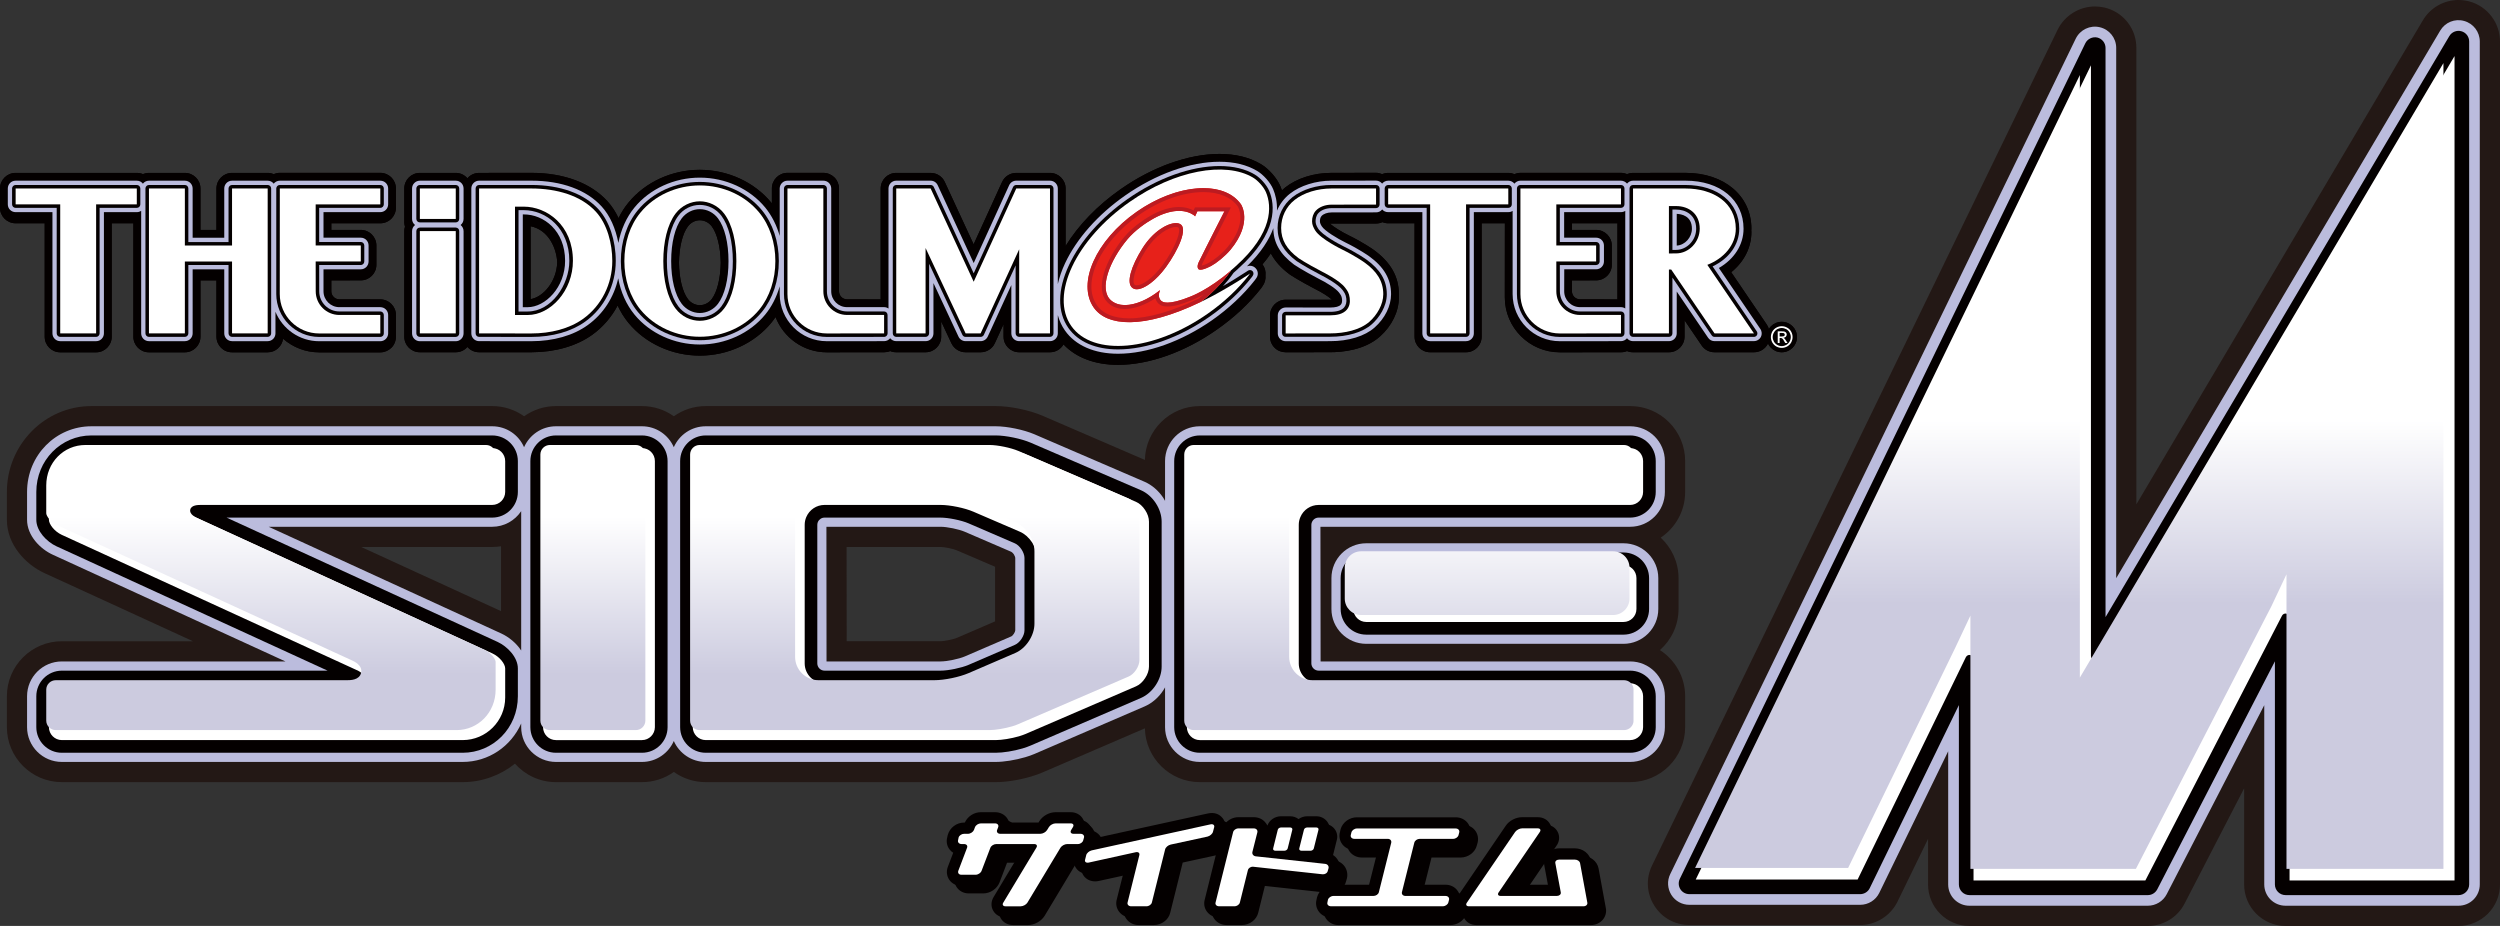 <?xml version="1.0" encoding="utf-8"?>
<!-- Generator: Adobe Illustrator 27.0.1, SVG Export Plug-In . SVG Version: 6.00 Build 0)  -->
<svg version="1.1" id="레이어_1" xmlns="http://www.w3.org/2000/svg" xmlns:xlink="http://www.w3.org/1999/xlink" x="0px"
	 y="0px" viewBox="0 0 720 266.67" enable-background="new 0 0 720 266.67" xml:space="preserve">
<rect x="0" y="0" width="720" height="266.67" fill="#333333" stroke="none"/>
<path fill="#231815" d="M485.325,209.416v-8.903c0-5.561-2.905-10.466-7.262-13.292c3.279-2.906,5.357-7.122,5.357-11.824v-8.903
	c0-4.592-1.999-8.747-5.138-11.652c4.233-2.828,7.044-7.67,7.044-13.151v-8.903c0-8.732-7.106-15.839-15.838-15.839h-123.94
	c-8.607,0-15.636,6.919-15.822,15.511l-29.521-12.746c-3.795-1.624-9.341-2.765-13.449-2.765h-83.501
	c-3.374,0-6.561,1.062-9.184,2.936c-2.625-1.874-5.826-2.936-9.184-2.936h-24.772c-3.342,0-6.545,1.062-9.168,2.936
	c-2.625-1.874-5.827-2.936-9.184-2.936H26.333c-13.417,0-24.351,11.105-24.351,24.742v7.997c0,7.185,5.421,12.886,10.794,15.354
	l42.797,19.633H17.821c-8.732,0-15.839,7.107-15.839,15.839v8.903c0,8.731,7.107,15.838,15.839,15.838h115.427
	c5.561,0,10.84-1.937,15.058-5.311c2.905,3.249,7.138,5.311,11.808,5.311h24.772c3.359,0,6.56-1.062,9.184-2.936
	c2.624,1.874,5.811,2.936,9.184,2.936h83.501c2.952,0,6.748-0.594,10.138-1.593c1.187-0.359,2.311-0.75,3.326-1.187l29.506-12.715
	c0.187,8.575,7.216,15.495,15.822,15.495h123.94C478.219,225.254,485.325,218.146,485.325,209.416 M144.291,176.005l-40.267-18.477
	h37.737c0.844,0,1.686-0.078,2.53-0.203V176.005z M275.572,183.705c-0.985,0.422-3.608,0.969-4.687,0.969h-27.037l-0.031-27.146
	h27.068c1.078,0,3.702,0.531,4.67,0.969l11.027,4.732v15.729L275.572,183.705z"/>
<path fill="#231815" d="M711.223,0.421C710.176,0.141,709.098,0,708.036,0c-4.186,0-8.122,2.234-10.262,5.873L615.273,145.26V13.792
	c0-5.591-3.796-10.387-9.247-11.636c-0.89-0.187-1.796-0.296-2.686-0.296c-4.529,0-8.762,2.64-10.761,6.731L475.807,249.223
	c-1.828,3.718-1.609,8.044,0.609,11.558c2.171,3.53,5.982,5.624,10.122,5.624h49.201c4.545,0,8.747-2.656,10.731-6.716l8.81-18.088
	v13.12c0,6.591,5.341,11.949,11.933,11.949h51.341c4.514,0,8.591-2.483,10.621-6.466l17.135-33.16v27.677
	c0,6.591,5.357,11.949,11.933,11.949h49.811c6.591,0,11.948-5.358,11.948-11.949V11.949C720,6.576,716.376,1.843,711.223,0.421"/>
<path fill="#BBBCDD" d="M479.485,209.425v-8.903c0-5.529-4.483-10.028-9.997-10.028h-89.156l-0.047-38.783h89.202
	c5.514,0,9.997-4.499,9.997-10.028v-8.887c0-5.529-4.483-10.028-9.997-10.028h-123.94c-5.529,0-10.012,4.499-10.012,10.028v11.465
	c-0.172-0.281-0.313-0.562-0.484-0.844c-1.375-2.093-3.311-3.749-5.389-4.654l-31.77-13.698c-3.045-1.297-7.825-2.297-11.136-2.297
	h-83.501c-4.108,0-7.638,2.484-9.2,6.03c-1.546-3.545-5.061-6.03-9.169-6.03h-24.772c-4.092,0-7.622,2.484-9.184,6.03
	c-1.53-3.545-5.06-6.03-9.183-6.03H26.334c-10.215,0-18.54,8.31-18.54,18.915v8.013c0,4.592,3.827,8.435,7.404,10.06l67.008,30.738
	H17.822c-5.529,0-10.028,4.499-10.028,10.028v8.903c0,5.513,4.499,10.012,10.028,10.012h115.411c7.513,0,13.948-4.514,16.869-11.074
	v1.062c0,5.513,4.499,10.012,10.012,10.012h24.772c4.108,0,7.623-2.499,9.169-6.029c1.562,3.53,5.092,6.029,9.2,6.029h83.501
	c2.389,0,5.654-0.531,8.497-1.359c0.968-0.281,1.889-0.609,2.655-0.937l31.754-13.698c2.094-0.906,4.031-2.562,5.389-4.67
	c0.172-0.266,0.313-0.546,0.484-0.812v11.465c0,5.513,4.483,10.012,10.012,10.012h123.94
	C475.002,219.437,479.485,214.938,479.485,209.425 M144.385,182.451l-67.007-30.739h64.368c3.483,0,6.544-1.796,8.356-4.499v40.142
	C148.666,185.153,146.479,183.419,144.385,182.451 M270.888,190.494H238.04l-0.031-38.783h32.88c1.874,0,5.263,0.703,6.966,1.437
	l13.401,5.779c0.11,0.048,0.438,0.297,0.75,0.75c0.281,0.468,0.39,0.859,0.39,0.984v20.883c-0.015,0.501-0.671,1.516-1.14,1.734
	l-13.401,5.779C276.136,189.791,272.746,190.494,270.888,190.494"/>
<path fill="#BBBCDD" d="M467.564,156.464h-74.083c-5.529,0-10.027,4.499-10.027,10.043v8.888c0,5.513,4.498,10.027,10.027,10.027
	h74.083c5.528,0,10.027-4.514,10.027-10.027v-8.888C477.591,160.963,473.092,156.464,467.564,156.464"/>
<path fill="#040000" d="M328.616,141.196l-31.77-13.698c-2.703-1.155-7.139-2.093-10.09-2.093h-83.501
	c-4.076,0-7.373,3.311-7.373,7.387v76.629c0,4.061,3.297,7.373,7.373,7.373h83.501c2.108,0,5.17-0.484,7.747-1.25
	c0.875-0.266,1.671-0.547,2.359-0.844l31.755-13.698c1.624-0.703,3.139-2.014,4.233-3.686c1.109-1.671,1.703-3.577,1.703-5.342
	v-41.75c0-1.765-0.594-3.655-1.703-5.342C331.755,143.212,330.24,141.899,328.616,141.196 M295.05,160.658v20.884
	c0,1.546-1.328,3.561-2.749,4.17l-13.386,5.78c-2.046,0.874-5.795,1.655-8.029,1.655h-33.425c-1.14,0-2.077-0.937-2.077-2.093
	v-39.907c0-0.281,0.062-0.562,0.155-0.797c0.344-0.781,1.093-1.28,1.922-1.28h33.425c2.234,0,5.983,0.765,8.029,1.64l13.386,5.779
	c0.671,0.296,1.375,0.937,1.906,1.749C294.721,159.034,295.05,159.94,295.05,160.658"/>
<path fill="#040000" d="M184.89,125.407h-24.773c-4.06,0-7.372,3.312-7.372,7.388v76.629c0,4.061,3.312,7.372,7.372,7.372h24.773
	c4.06,0,7.372-3.311,7.372-7.372v-76.629C192.262,128.719,188.951,125.407,184.89,125.407"/>
<path fill="#040000" d="M476.854,209.422v-8.902c0-4.077-3.312-7.373-7.373-7.373h-89.717c-1.14,0-2.094-0.952-2.094-2.093v-39.907
	c0-0.281,0.063-0.562,0.172-0.797c0.344-0.781,1.078-1.28,1.922-1.28h89.717c4.061,0,7.373-3.312,7.373-7.388v-8.887
	c0-4.077-3.312-7.388-7.373-7.388H345.557c-4.077,0-7.388,3.311-7.388,7.388v76.628c0,4.061,3.311,7.373,7.388,7.373h123.924
	C473.542,216.796,476.854,213.484,476.854,209.422"/>
<path fill="#040000" d="M141.755,125.407H26.327c-8.747,0-15.869,7.139-15.869,16.276v8.013c0,3.233,2.998,6.357,5.841,7.653
	l78.05,35.8H17.814c-4.045,0-7.356,3.296-7.356,7.372v8.903c0,4.061,3.311,7.372,7.356,7.372h115.428
	c8.778,0,15.901-7.122,15.901-16.275v-8.013c0-3.233-3.03-6.342-5.841-7.638l-78.05-35.8h76.504c4.076,0,7.387-3.311,7.387-7.387
	v-8.888C149.142,128.719,145.831,125.407,141.755,125.407"/>
<path fill="#040000" d="M467.564,159.117h-74.083c-4.061,0-7.372,3.312-7.372,7.388v8.888c0,4.06,3.311,7.387,7.372,7.387h74.083
	c4.076,0,7.372-3.327,7.372-7.387v-8.888C474.936,162.429,471.641,159.117,467.564,159.117"/>
<path fill="#FFFFFF" d="M327.562,143.614l-31.754-13.683c-2.375-1.031-6.466-1.874-9.06-1.874h-83.501
	c-2.608,0-4.717,2.124-4.717,4.733v8.887v9.466v39.923v9.45v8.903c0,2.592,2.109,4.716,4.717,4.716h83.501
	c1.937,0,4.732-0.453,6.997-1.14c0.766-0.218,1.468-0.468,2.062-0.718l31.754-13.698c1.203-0.516,2.281-1.515,3.077-2.718
	c0.781-1.202,1.281-2.593,1.281-3.889v-41.751c0-1.297-0.501-2.702-1.281-3.889C329.844,145.144,328.765,144.145,327.562,143.614
	 M293.357,188.144l-13.402,5.78c-2.39,1.031-6.466,1.858-9.06,1.858H237.47c-2.609,0-4.733-2.109-4.733-4.717v-39.923
	c0-0.656,0.141-1.281,0.391-1.844c0.703-1.686,2.39-2.89,4.342-2.89h33.425c2.593,0,6.67,0.844,9.06,1.875l13.402,5.779
	c1.187,0.515,2.28,1.515,3.061,2.702c0.781,1.203,1.265,2.593,1.265,3.89v20.883C297.683,184.146,295.731,187.114,293.357,188.144"
	/>
<path fill="#040000" d="M286.747,215.129h-83.485c-3.171,0-5.732-2.562-5.732-5.702v-76.644c0-3.155,2.562-5.716,5.732-5.716h83.485
	c2.718,0,6.966,0.874,9.466,1.952l31.754,13.697c1.328,0.562,2.562,1.671,3.499,3.062c0.922,1.421,1.438,2.998,1.438,4.451v41.75
	c0,1.438-0.516,3.031-1.438,4.436c-0.937,1.406-2.171,2.5-3.499,3.077l-31.754,13.698c-0.625,0.265-1.375,0.516-2.172,0.766
	C291.589,214.675,288.731,215.129,286.747,215.129 M203.262,129.05c-2.062,0-3.749,1.687-3.749,3.733v76.644
	c0,2.047,1.687,3.718,3.749,3.718h83.485c1.781,0,4.467-0.438,6.732-1.093c0.718-0.219,1.374-0.453,1.936-0.687l31.755-13.698
	c0.984-0.421,1.921-1.265,2.624-2.359c0.719-1.062,1.11-2.28,1.11-3.327v-41.75c0-1.062-0.391-2.28-1.11-3.342
	c-0.703-1.093-1.64-1.937-2.624-2.359l-31.755-13.698c-2.265-0.952-6.217-1.781-8.669-1.781H203.262z M270.893,196.776h-33.425
	c-3.156,0-5.717-2.562-5.717-5.716v-39.924c0-0.781,0.156-1.515,0.453-2.217c0.906-2.124,2.968-3.499,5.264-3.499h33.425
	c2.718,0,6.967,0.874,9.45,1.952l13.416,5.779c1.313,0.562,2.562,1.671,3.483,3.061c0.937,1.421,1.453,2.999,1.453,4.452v20.883
	c0,3.014-2.187,6.31-4.936,7.497l-13.416,5.779C277.86,195.901,273.596,196.776,270.893,196.776 M237.469,147.402
	c-1.5,0-2.859,0.907-3.452,2.281c-0.173,0.468-0.281,0.952-0.281,1.452v39.924c0,2.061,1.671,3.733,3.733,3.733h33.425
	c2.453,0,6.42-0.828,8.669-1.781l13.402-5.779c2.031-0.89,3.733-3.483,3.733-5.686v-20.883c0-1.063-0.391-2.265-1.11-3.343
	c-0.703-1.093-1.671-1.921-2.624-2.359l-13.402-5.763c-2.249-0.969-6.216-1.797-8.669-1.797H237.469z"/>
<g>
	<defs>
		<rect id="SVGID_1_" x="198.751" y="128.157" width="129.407" height="82.112"/>
	</defs>
	<clipPath id="SVGID_00000063611564118889888130000010247347083541249433_">
		<use xlink:href="#SVGID_1_"  overflow="visible"/>
	</clipPath>
	<g clip-path="url(#SVGID_00000063611564118889888130000010247347083541249433_)">
		<defs>
			<path id="SVGID_00000094580267802773784180000016601787595805605017_" d="M201.485,210.268c-1.516,0-2.734-1.235-2.734-2.733
				v-76.629c0-1.516,1.218-2.749,2.734-2.749h83.501c2.343,0,6.123,0.797,8.279,1.703l31.755,13.698
				c0.781,0.359,1.593,1.062,2.202,1.983c0.593,0.922,0.937,1.937,0.937,2.796v41.751c0,0.859-0.344,1.889-0.937,2.795
				c-0.609,0.922-1.421,1.641-2.202,1.969l-31.755,13.698c-0.531,0.25-1.155,0.468-1.828,0.656
				c-2.171,0.624-4.764,1.062-6.451,1.062H201.485z M235.707,142.542c-2.703,0-5.138,1.593-6.185,4.092
				c-0.344,0.828-0.531,1.719-0.531,2.608v39.939c0,3.687,3.014,6.716,6.716,6.716h33.41c2.89,0,7.217-0.906,9.857-2.046
				l13.401-5.779c3.124-1.328,5.545-5.045,5.545-8.419v-20.883c0-1.641-0.562-3.405-1.608-4.983
				c-1.015-1.562-2.437-2.78-3.936-3.436l-13.401-5.764c-2.625-1.155-6.951-2.046-9.857-2.046H235.707z"/>
		</defs>
		<clipPath id="SVGID_00000125591903258960958540000018093375512393606017_">
			<use xlink:href="#SVGID_00000094580267802773784180000016601787595805605017_"  overflow="visible"/>
		</clipPath>
		
			<linearGradient id="SVGID_00000013891330795135927680000001469922672223207325_" gradientUnits="userSpaceOnUse" x1="-164.859" y1="682.834" x2="-149.24" y2="682.834" gradientTransform="matrix(0 7.287 7.287 0 -4712.244 1315.941)">
			<stop  offset="0" style="stop-color:#FFFFFF"/>
			<stop  offset="0.3" style="stop-color:#FFFFFF"/>
			<stop  offset="0.7" style="stop-color:#CCCBDF"/>
			<stop  offset="1" style="stop-color:#CCCBDF"/>
		</linearGradient>
		
			<rect x="198.75" y="128.157" clip-path="url(#SVGID_00000125591903258960958540000018093375512393606017_)" fill="url(#SVGID_00000013891330795135927680000001469922672223207325_)" width="129.408" height="82.112"/>
	</g>
</g>
<path fill="#FFFFFF" d="M184.89,128.061h-24.773c-2.592,0-4.716,2.125-4.716,4.733v76.629c0,2.592,2.124,4.717,4.716,4.717h24.773
	c2.592,0,4.732-2.125,4.732-4.717v-76.629C189.623,130.186,187.482,128.061,184.89,128.061"/>
<path fill="#040000" d="M184.89,215.133h-24.772c-3.156,0-5.717-2.562-5.717-5.701v-76.645c0-3.155,2.562-5.716,5.717-5.716h24.772
	c3.139,0,5.716,2.562,5.716,5.716v76.645C190.607,212.571,188.03,215.133,184.89,215.133 M160.118,129.054
	c-2.062,0-3.718,1.672-3.718,3.733v76.645c0,2.03,1.656,3.717,3.718,3.717h24.772c2.046,0,3.717-1.687,3.717-3.717v-76.645
	c0-2.061-1.671-3.733-3.717-3.733H160.118z"/>
<g>
	<defs>
		<rect id="SVGID_00000098212010452584002150000009066788097368666528_" x="155.611" y="128.157" width="30.255" height="82.112"/>
	</defs>
	<clipPath id="SVGID_00000075842640342429494410000006495557471097787526_">
		<use xlink:href="#SVGID_00000098212010452584002150000009066788097368666528_"  overflow="visible"/>
	</clipPath>
	<g clip-path="url(#SVGID_00000075842640342429494410000006495557471097787526_)">
		<defs>
			<path id="SVGID_00000060737781025051540470000005453902127269356417_" d="M158.359,210.268c-1.5,0-2.733-1.235-2.733-2.733
				v-76.629c0-1.516,1.234-2.749,2.733-2.749h24.757c1.515,0,2.749,1.234,2.749,2.749v76.629c0,1.499-1.235,2.733-2.749,2.733
				H158.359z"/>
		</defs>
		<clipPath id="SVGID_00000003076798964461172690000005927406505182738338_">
			<use xlink:href="#SVGID_00000060737781025051540470000005453902127269356417_"  overflow="visible"/>
		</clipPath>
		
			<linearGradient id="SVGID_00000151528353115623665160000014323031459297683115_" gradientUnits="userSpaceOnUse" x1="-164.859" y1="670.926" x2="-149.24" y2="670.926" gradientTransform="matrix(0 7.287 7.287 0 -4718.18 1315.941)">
			<stop  offset="0" style="stop-color:#FFFFFF"/>
			<stop  offset="0.3" style="stop-color:#FFFFFF"/>
			<stop  offset="0.7" style="stop-color:#CCCBDF"/>
			<stop  offset="1" style="stop-color:#CCCBDF"/>
		</linearGradient>
		
			<rect x="155.626" y="128.157" clip-path="url(#SVGID_00000003076798964461172690000005927406505182738338_)" fill="url(#SVGID_00000151528353115623665160000014323031459297683115_)" width="30.24" height="82.112"/>
	</g>
</g>
<path fill="#FFFFFF" d="M469.487,128.061H345.546c-2.608,0-4.717,2.125-4.717,4.733v8.887v9.466v58.276
	c0,2.592,2.109,4.717,4.717,4.717h123.941c2.592,0,4.716-2.125,4.716-4.717v-8.903c0-2.593-2.124-4.732-4.716-4.732h-89.718
	c-2.608,0-4.733-2.125-4.733-4.733v-39.907c0-0.656,0.141-1.28,0.376-1.859c0.718-1.671,2.405-2.873,4.358-2.873h89.718
	c2.592,0,4.716-2.14,4.716-4.733v-8.887C474.203,130.186,472.079,128.061,469.487,128.061"/>
<path fill="#040000" d="M469.494,215.133h-123.94c-3.156,0-5.717-2.562-5.717-5.701v-76.645c0-3.155,2.562-5.716,5.717-5.716h123.94
	c3.155,0,5.716,2.562,5.716,5.716v8.903c0,3.156-2.562,5.717-5.716,5.717h-89.734c-1.483,0-2.842,0.89-3.436,2.28
	c-0.188,0.468-0.297,0.952-0.297,1.452v39.924c0,2.062,1.686,3.733,3.732,3.733h89.734c3.155,0,5.716,2.562,5.716,5.716v8.919
	C475.21,212.571,472.648,215.133,469.494,215.133 M345.554,129.054c-2.062,0-3.733,1.672-3.733,3.733v76.645
	c0,2.03,1.671,3.717,3.733,3.717h123.94c2.03,0,3.717-1.687,3.717-3.717v-8.919c0-2.061-1.687-3.732-3.717-3.732h-89.734
	c-3.155,0-5.716-2.562-5.716-5.717V151.14c0-0.765,0.156-1.515,0.468-2.233c0.89-2.109,2.968-3.483,5.248-3.483h89.734
	c2.03,0,3.717-1.687,3.717-3.733v-8.903c0-2.061-1.687-3.733-3.717-3.733H345.554z"/>
<g>
	<defs>
		<rect id="SVGID_00000001649299681405544850000003004429762567036082_" x="341.044" y="128.157" width="129.406" height="82.112"/>
	</defs>
	<clipPath id="SVGID_00000026870930688431297550000014221105717280838279_">
		<use xlink:href="#SVGID_00000001649299681405544850000003004429762567036082_"  overflow="visible"/>
	</clipPath>
	<g clip-path="url(#SVGID_00000026870930688431297550000014221105717280838279_)">
		<defs>
			<path id="SVGID_00000018930006398194978040000011718727779203157168_" d="M343.778,210.268c-1.5,0-2.718-1.235-2.718-2.733
				v-76.629c0-1.516,1.218-2.749,2.718-2.749h123.94c1.515,0,2.748,1.234,2.748,2.749v8.887c0,1.531-1.234,2.749-2.748,2.749
				h-89.718c-2.702,0-5.123,1.593-6.17,4.092c-0.358,0.828-0.546,1.719-0.546,2.608v39.939c0,3.687,3.014,6.716,6.716,6.716h89.718
				c1.515,0,2.748,1.218,2.748,2.718v8.919c0,1.499-1.234,2.733-2.748,2.733H343.778z"/>
		</defs>
		<clipPath id="SVGID_00000025413780115559229120000001504642501062388913_">
			<use xlink:href="#SVGID_00000018930006398194978040000011718727779203157168_"  overflow="visible"/>
		</clipPath>
		
			<linearGradient id="SVGID_00000157267245629037216660000009006225051151154868_" gradientUnits="userSpaceOnUse" x1="-164.859" y1="701.113" x2="-149.24" y2="701.113" gradientTransform="matrix(0 7.287 7.287 0 -4703.133 1315.941)">
			<stop  offset="0" style="stop-color:#FFFFFF"/>
			<stop  offset="0.3" style="stop-color:#FFFFFF"/>
			<stop  offset="0.7" style="stop-color:#CCCBDF"/>
			<stop  offset="1" style="stop-color:#CCCBDF"/>
		</linearGradient>
		
			<rect x="341.06" y="128.157" clip-path="url(#SVGID_00000025413780115559229120000001504642501062388913_)" fill="url(#SVGID_00000157267245629037216660000009006225051151154868_)" width="129.406" height="82.112"/>
	</g>
</g>
<path fill="#FFFFFF" d="M141.755,128.061H26.327c-7.295,0-13.214,5.92-13.214,13.246v0.375v8.013c0,1.796,1.921,4.155,4.28,5.248
	l84.782,38.877c2.359,1.078,2.172,1.969-0.437,1.969H17.814c-2.592,0-4.701,2.139-4.701,4.732v8.903
	c0,2.592,2.109,4.717,4.701,4.717h115.428c7.325,0,13.246-5.92,13.246-13.246v-0.375v-8.013c0-1.796-1.937-4.171-4.296-5.248
	L57.41,148.382c-2.374-1.093-2.171-1.968,0.438-1.968h83.908c2.592,0,4.732-2.14,4.732-4.733v-8.887
	C146.487,130.186,144.347,128.061,141.755,128.061"/>
<path fill="#040000" d="M133.247,215.131H17.821c-3.156,0-5.717-2.562-5.717-5.701v-8.919c0-3.155,2.562-5.716,5.717-5.716h83.923
	h0.172c-0.047-0.031-0.11-0.047-0.156-0.078l-84.782-38.877c-2.733-1.25-4.873-3.952-4.873-6.154v-8.387
	c0-7.857,6.388-14.229,14.229-14.229h115.428c3.155,0,5.716,2.562,5.716,5.716v8.903c0,3.156-2.562,5.717-5.716,5.717H57.853h-0.188
	c0.063,0.031,0.11,0.047,0.172,0.078l84.767,38.876c2.733,1.25,4.873,3.953,4.873,6.155v8.387
	C147.477,208.758,141.104,215.131,133.247,215.131 M17.821,196.777c-2.062,0-3.733,1.672-3.733,3.733v8.919
	c0,2.03,1.671,3.717,3.733,3.717h115.427c6.748,0,12.246-5.498,12.246-12.246v-8.387c0-1.265-1.53-3.343-3.717-4.342L56.994,149.28
	c-0.687-0.313-2.5-1.14-2.203-2.5c0.297-1.359,2.297-1.359,3.062-1.359h83.908c2.046,0,3.732-1.687,3.732-3.733v-8.903
	c0-2.061-1.686-3.733-3.732-3.733H26.333c-6.748,0-12.246,5.499-12.246,12.247v8.387c0,1.249,1.53,3.342,3.717,4.358l84.782,38.877
	c0.687,0.296,2.5,1.14,2.203,2.499c-0.297,1.358-2.297,1.358-3.046,1.358H17.821z"/>
<g>
	<defs>
		<rect id="SVGID_00000167394666672073211660000016560031387471506821_" x="13.318" y="128.157" width="129.422" height="82.112"/>
	</defs>
	<clipPath id="SVGID_00000008837031572830604750000018066251527734305674_">
		<use xlink:href="#SVGID_00000167394666672073211660000016560031387471506821_"  overflow="visible"/>
	</clipPath>
	<g clip-path="url(#SVGID_00000008837031572830604750000018066251527734305674_)">
		<defs>
			<path id="SVGID_00000013170743343538436380000011276077639733457062_" d="M16.067,210.268c-1.515,0-2.748-1.235-2.748-2.733
				v-8.919c0-1.5,1.234-2.718,2.748-2.718h83.908c0.89,0,3.562,0,4.03-2.155c0.453-2.139-1.968-3.248-2.765-3.607l-84.782-38.892
				c-1.89-0.859-3.139-2.656-3.139-3.437v-8.013c0-6.591,5.045-11.636,11.261-11.636h115.412c1.515,0,2.748,1.234,2.748,2.749v8.887
				c0,1.531-1.234,2.749-2.748,2.749H56.084c-0.89,0-3.545,0-4.014,2.139c-0.484,2.14,1.952,3.249,2.749,3.624l84.782,38.877
				c1.874,0.875,3.139,2.64,3.139,3.452v7.981c0,6.608-5.06,11.653-11.246,11.653H16.067z"/>
		</defs>
		<clipPath id="SVGID_00000078756661210453532500000001480967693655194032_">
			<use xlink:href="#SVGID_00000013170743343538436380000011276077639733457062_"  overflow="visible"/>
		</clipPath>
		
			<linearGradient id="SVGID_00000167382888797955005890000011213636702254213264_" gradientUnits="userSpaceOnUse" x1="-164.859" y1="659.016" x2="-149.24" y2="659.016" gradientTransform="matrix(0 7.287 7.287 0 -4724.115 1315.941)">
			<stop  offset="0" style="stop-color:#FFFFFF"/>
			<stop  offset="0.3" style="stop-color:#FFFFFF"/>
			<stop  offset="0.7" style="stop-color:#CCCBDF"/>
			<stop  offset="1" style="stop-color:#CCCBDF"/>
		</linearGradient>
		
			<rect x="13.317" y="128.157" clip-path="url(#SVGID_00000078756661210453532500000001480967693655194032_)" fill="url(#SVGID_00000167382888797955005890000011213636702254213264_)" width="129.422" height="82.112"/>
	</g>
</g>
<path fill="#FFFFFF" d="M467.564,161.771h-74.083c-2.593,0-4.732,2.125-4.732,4.733v8.887c0,2.593,2.139,4.733,4.732,4.733h74.083
	c2.608,0,4.732-2.14,4.732-4.733v-8.887C472.296,163.896,470.172,161.771,467.564,161.771"/>
<path fill="#040000" d="M467.562,181.116H393.48c-3.156,0-5.717-2.562-5.717-5.716v-8.903c0-3.156,2.562-5.717,5.717-5.717h74.083
	c3.155,0,5.716,2.562,5.716,5.717v8.903C473.278,178.555,470.717,181.116,467.562,181.116 M393.48,162.747
	c-2.062,0-3.718,1.672-3.718,3.749v8.903c0,2.046,1.656,3.732,3.718,3.732h74.083c2.062,0,3.733-1.686,3.733-3.732v-8.903
	c0-2.077-1.671-3.749-3.733-3.749H393.48z"/>
<g>
	<defs>
		<rect id="SVGID_00000137847190792274611860000007985486997135941505_" x="387.277" y="158.771" width="82.018" height="18.353"/>
	</defs>
	<clipPath id="SVGID_00000015350905894917485790000017660301636637963435_">
		<use xlink:href="#SVGID_00000137847190792274611860000007985486997135941505_"  overflow="visible"/>
	</clipPath>
	<g clip-path="url(#SVGID_00000015350905894917485790000017660301636637963435_)">
		<defs>
			<path id="SVGID_00000145749408046942162460000009980903655809274268_" d="M464.562,158.771h-72.552
				c-2.593,0-4.717,2.109-4.717,4.717v8.918c0,2.593,2.124,4.717,4.717,4.717h72.552c2.608,0,4.733-2.124,4.733-4.717v-8.918
				C469.295,160.88,467.17,158.771,464.562,158.771"/>
		</defs>
		<clipPath id="SVGID_00000097494038859716743190000001822084595931415953_">
			<use xlink:href="#SVGID_00000145749408046942162460000009980903655809274268_"  overflow="visible"/>
		</clipPath>
		
			<linearGradient id="SVGID_00000125597169662037151290000011021329281777117343_" gradientUnits="userSpaceOnUse" x1="-164.879" y1="704.009" x2="-149.26" y2="704.009" gradientTransform="matrix(0 7.287 7.287 0 -4701.929 1315.981)">
			<stop  offset="0" style="stop-color:#FFFFFF"/>
			<stop  offset="0.3" style="stop-color:#FFFFFF"/>
			<stop  offset="0.7" style="stop-color:#CCCBDF"/>
			<stop  offset="1" style="stop-color:#CCCBDF"/>
		</linearGradient>
		
			<rect x="387.293" y="158.772" clip-path="url(#SVGID_00000097494038859716743190000001822084595931415953_)" fill="url(#SVGID_00000125597169662037151290000011021329281777117343_)" width="82.002" height="18.352"/>
	</g>
</g>
<path fill="#040000" d="M462.485,261.543l-2.094-11.417c-0.406-2.109-2.374-3.64-4.686-3.64h-4.514
	c-1.375,0-2.625,0.562-3.437,1.546c-0.765,0.922-1.077,2.125-0.843,3.296l1.031,5.624h-8.778l9.013-13.246
	c0.952-1.265,1.109-2.78,0.453-4.093c-0.656-1.327-1.999-2.108-3.592-2.108h-4.53c-1.781,0-3.702,0.999-4.67,2.452l-13.401,19.649
	c-0.141-0.375-0.328-0.75-0.594-1.062c-0.796-1.015-2.031-1.593-3.374-1.593h-8.699l2.499-9.981h8.404
	c2.171,0,4.185-1.515,4.654-3.483l0.25-0.907c0.266-1.234-0.015-2.499-0.796-3.467c-0.797-1-2.031-1.578-3.374-1.578h-28.474
	c-2.125,0-4.093,1.438-4.67,3.421l-0.188,0.782c-0.343,1.249-0.11,2.545,0.641,3.545c0.796,1.062,2.109,1.686,3.483,1.686h6.778
	l-2.515,9.981h-10.277c-2.14,0-4.108,1.452-4.717,3.624l-0.173,0.734c-0.296,1.234-0.015,2.515,0.766,3.483
	c0.797,1.015,2.031,1.624,3.39,1.624h32.254c1.608,0,3.093-0.812,3.967-1.983c0.687,1.234,1.968,1.983,3.499,1.983h33.035
	c1.359,0,2.608-0.593,3.421-1.562C462.39,263.918,462.718,262.699,462.485,261.543"/>
<path fill="#040000" d="M383.184,257.196c2.155,0,4.06-1.483,4.483-3.373l0.265-0.922c0.25-1.172,0.016-2.39-0.671-3.359
	c-0.704-0.999-1.812-1.655-3.109-1.811l-0.609-0.063c0.047-0.125,0.094-0.265,0.125-0.39l1.297-5.218
	c0.344-1.124,0.141-2.327-0.578-3.279c-0.719-0.953-1.874-1.531-3.124-1.531h-2.64c-0.937,0-1.796,0.296-2.499,0.797
	c-0.672-0.501-1.515-0.797-2.39-0.797h-2.64c-1.811,0-3.389,1.125-3.935,2.671c-0.141-0.297-0.297-0.562-0.501-0.812
	c-0.796-1.032-2.046-1.609-3.404-1.609h-4.437c-1.515,0-2.92,0.734-3.81,1.828c-0.125-0.562-0.359-1.077-0.734-1.546
	c-0.922-1.172-2.343-1.749-4.171-1.375l-32.535,7.139c0.094-1.031-0.172-2.077-0.827-2.906c-0.562-0.703-1.358-1.217-2.249-1.437
	c-0.078-0.421-0.219-0.796-0.422-1.172c-0.703-1.234-2.014-1.968-3.529-1.968h-4.374c-1.812,0-3.733,1.062-4.702,2.608l-0.218,0.375
	h-8.45c-0.109-0.406-0.297-0.827-0.531-1.187c-0.766-1.125-2.077-1.796-3.514-1.796h-4.108c-1.937,0-3.795,1.187-4.624,2.983h-0.187
	c-2.14,0-4.124,1.438-4.733,3.608l-0.125,0.578c-0.359,1.235-0.125,2.53,0.641,3.545c0.296,0.376,0.641,0.719,1.062,0.985
	l-1.578,4.123c-0.453,1.265-0.265,2.624,0.469,3.687c0.781,1.109,2.031,1.733,3.452,1.733h4.138c2.031,0,3.968-1.297,4.717-3.186
	l2.155-5.654h5.514l-7.185,11.949c-0.796,1.265-0.874,2.765-0.187,3.983c0.687,1.265,2.031,2.014,3.577,2.014h4.341
	c1.812,0,3.749-1.062,4.733-2.608l9.215-15.338h1.624l-0.11,0.421c-0.343,1.203-0.125,2.437,0.594,3.405
	c0.75,0.984,1.921,1.546,3.234,1.546c0.312,0,0.624-0.031,1.031-0.11l9.777-2.139l-2.389,9.59c-0.359,1.235-0.126,2.531,0.64,3.53
	c0.812,1.078,2.077,1.703,3.468,1.703h4.404c2.28,0,4.264-1.546,4.717-3.561l3.592-14.433l10.043-2.187
	c0.952-0.235,1.843-0.734,2.546-1.406l-4.077,16.338c-0.358,1.25-0.125,2.546,0.641,3.562c0.797,1.062,2.062,1.686,3.483,1.686
	h4.404c2.234,0,4.233-1.515,4.717-3.577l1.906-7.685l18.494,2.015L383.184,257.196z"/>
<path fill="#040000" d="M460.336,259.392l-2.109-11.417c-0.391-2.109-2.359-3.655-4.687-3.655h-4.498
	c-1.375,0-2.64,0.578-3.437,1.562c-0.765,0.907-1.077,2.125-0.859,3.28l1.047,5.639h-8.778l9.013-13.261
	c0.952-1.25,1.109-2.765,0.453-4.077c-0.656-1.327-2.015-2.108-3.592-2.108h-4.546c-1.766,0-3.702,0.999-4.67,2.436l-13.386,19.649
	c-0.156-0.358-0.344-0.734-0.609-1.046c-0.781-1.015-2.015-1.593-3.359-1.593h-8.699l2.499-9.981h8.387
	c2.187,0,4.186-1.53,4.67-3.483l0.25-0.922c0.266-1.218-0.015-2.483-0.796-3.467c-0.812-1-2.047-1.563-3.39-1.563h-28.458
	c-2.14,0-4.108,1.438-4.687,3.421l-0.172,0.782c-0.359,1.249-0.11,2.53,0.641,3.545c0.796,1.046,2.093,1.686,3.483,1.686h6.763
	l-2.515,9.981h-10.278c-2.124,0-4.092,1.452-4.717,3.624l-0.156,0.734c-0.312,1.234-0.015,2.515,0.75,3.483
	c0.796,1.015,2.046,1.609,3.405,1.609h32.238c1.624,0,3.093-0.797,3.983-1.968c0.687,1.217,1.968,1.968,3.499,1.968h33.02
	c1.375,0,2.624-0.578,3.436-1.562C460.242,261.751,460.554,260.549,460.336,259.392"/>
<path fill="#040000" d="M381.018,255.03c2.171,0,4.076-1.468,4.498-3.358l0.266-0.922c0.25-1.172,0.015-2.389-0.672-3.358
	c-0.703-1-1.811-1.671-3.124-1.812l-0.593-0.062c0.047-0.141,0.093-0.266,0.125-0.406l1.28-5.201
	c0.359-1.125,0.141-2.327-0.562-3.28c-0.718-0.969-1.89-1.546-3.123-1.546h-2.656c-0.921,0-1.78,0.313-2.483,0.812
	c-0.671-0.516-1.515-0.812-2.389-0.812h-2.64c-1.812,0-3.39,1.14-3.936,2.686c-0.141-0.296-0.313-0.578-0.516-0.812
	c-0.781-1.031-2.031-1.608-3.389-1.608h-4.452c-1.499,0-2.905,0.734-3.81,1.828c-0.11-0.562-0.359-1.093-0.719-1.546
	c-0.922-1.172-2.342-1.749-4.17-1.375l-32.552,7.122c0.11-1.031-0.172-2.062-0.812-2.89c-0.561-0.703-1.358-1.218-2.249-1.453
	c-0.078-0.406-0.218-0.781-0.438-1.155c-0.687-1.235-2.014-1.969-3.514-1.969h-4.389c-1.796,0-3.717,1.047-4.686,2.608l-0.219,0.376
	h-8.449c-0.125-0.422-0.297-0.828-0.547-1.188c-0.749-1.124-2.061-1.796-3.514-1.796h-4.093c-1.952,0-3.795,1.172-4.623,2.984
	h-0.188c-2.155,0-4.123,1.437-4.732,3.592l-0.125,0.578c-0.359,1.25-0.141,2.546,0.64,3.562c0.297,0.375,0.641,0.718,1.062,0.969
	l-1.577,4.138c-0.454,1.265-0.281,2.608,0.468,3.687c0.781,1.093,2.031,1.718,3.452,1.718h4.123c2.047,0,3.983-1.28,4.717-3.171
	l2.155-5.669h5.529l-7.184,11.964c-0.797,1.265-0.875,2.749-0.188,3.983c0.687,1.25,2.031,1.999,3.562,1.999h4.358
	c1.811,0,3.749-1.062,4.732-2.608l9.216-15.338h1.608l-0.093,0.438c-0.344,1.187-0.141,2.436,0.593,3.404
	c0.75,0.984,1.922,1.546,3.234,1.546c0.313,0,0.624-0.031,1.031-0.109l9.778-2.14l-2.405,9.591c-0.344,1.234-0.11,2.53,0.656,3.53
	c0.812,1.077,2.061,1.686,3.467,1.686h4.404c2.28,0,4.264-1.531,4.717-3.561l3.592-14.432l10.028-2.172
	c0.952-0.234,1.859-0.734,2.546-1.405l-4.061,16.337c-0.359,1.25-0.141,2.546,0.624,3.546c0.812,1.077,2.077,1.686,3.499,1.686
	h4.404c2.234,0,4.218-1.5,4.717-3.561l1.89-7.685l18.494,2.014L381.018,255.03z"/>
<path fill="#FFFFFF" d="M349.688,238.221l-0.344,1.313c-0.14,0.593-0.844,1.218-1.578,1.405l-10.605,2.297
	c-0.75,0.172-1.469,0.796-1.609,1.405l-3.811,15.276c-0.14,0.593-0.843,1.093-1.577,1.093h-4.405c-0.687,0-1.172-0.501-1.015-1.093
	l3.39-13.636c0.155-0.625-0.313-1-1.032-0.844l-13.542,2.983c-0.734,0.156-1.234-0.203-1.062-0.796l0.328-1.313
	c0.125-0.609,0.859-1.234,1.593-1.405l34.223-7.497C349.359,237.253,349.828,237.613,349.688,238.221"/>
<path fill="#FFFFFF" d="M371.575,238.312h-2.64c-0.438,0-0.875,0.313-0.937,0.672l-1.328,5.358c-0.11,0.343,0.172,0.671,0.609,0.671
	h2.64c0.438,0,0.859-0.328,0.937-0.671l1.327-5.358C372.293,238.625,371.996,238.312,371.575,238.312"/>
<path fill="#FFFFFF" d="M379.112,238.312h-2.656c-0.438,0-0.859,0.313-0.921,0.672l-1.343,5.358
	c-0.11,0.343,0.187,0.671,0.609,0.671h2.655c0.438,0,0.844-0.328,0.921-0.671l1.343-5.358
	C379.83,238.625,379.517,238.312,379.112,238.312"/>
<path fill="#FFFFFF" d="M404.814,258.035h11.495c0.703,0,1.156,0.5,1.015,1.093l-0.203,0.782c-0.156,0.593-0.859,1.093-1.578,1.093
	h-32.238c-0.704,0-1.172-0.5-1.015-1.093l0.156-0.782c0.172-0.593,0.874-1.093,1.577-1.093h11.496c0.749,0,1.453-0.468,1.593-1.093
	l3.562-14.229c0.14-0.641-0.313-1.125-1.015-1.125h-9.606c-0.704,0-1.188-0.5-1.031-1.093l0.188-0.781
	c0.172-0.594,0.874-1.109,1.578-1.109h28.458c0.704,0,1.156,0.515,1.015,1.109l-0.203,0.781c-0.14,0.594-0.843,1.093-1.546,1.093
	h-9.606c-0.749,0-1.437,0.484-1.593,1.125l-3.562,14.229C403.626,257.567,404.064,258.035,404.814,258.035"/>
<path fill="#FFFFFF" d="M455.058,248.578l2.093,11.387c0.11,0.579-0.391,1.047-1.125,1.047h-33.003
	c-0.703,0-0.969-0.468-0.562-1.047l13.885-20.337c0.391-0.562,1.297-1.062,2-1.062h4.545c0.704,0,0.969,0.501,0.562,1.062
	l-11.855,17.4c-0.375,0.562-0.11,1,0.578,1h16.197c0.703,0,1.218-0.438,1.14-1l-1.578-8.45c-0.109-0.562,0.376-1.014,1.11-1.014
	h4.498C454.293,247.563,454.949,248.016,455.058,248.578"/>
<path fill="#FFFFFF" d="M382.62,250.043l-0.219,0.766c-0.125,0.641-0.827,1.047-1.5,0.985l-19.977-2.172
	c-0.703-0.062-1.375,0.359-1.531,0.984l-2.311,9.309c-0.141,0.594-0.828,1.093-1.563,1.093h-4.42c-0.734,0-1.188-0.5-1.015-1.093
	l5.045-20.227c0.125-0.609,0.827-1.109,1.53-1.109h4.436c0.704,0,1.156,0.5,1.031,1.109l-1.438,5.686
	c-0.14,0.64,0.313,1.171,0.969,1.249l19.993,2.172C382.339,248.872,382.76,249.435,382.62,250.043"/>
<path fill="#FFFFFF" d="M312.195,241.196l-0.219,0.782c-0.125,0.593-0.827,1.109-1.531,1.109h-3.093
	c-0.686,0-1.562,0.468-1.921,1.031l-9.543,15.854c-0.344,0.562-1.218,1.047-1.952,1.047h-4.342c-0.719,0-1.015-0.484-0.656-1.047
	l9.543-15.854c0.359-0.562,0.063-1.031-0.624-1.031h-10.918c-0.734,0-1.5,0.5-1.719,1.093l-2.53,6.623
	c-0.218,0.609-0.999,1.124-1.703,1.124h-4.123c-0.703,0-1.078-0.515-0.875-1.124l2.515-6.623c0.25-0.594-0.125-1.093-0.874-1.093
	h-0.704c-0.686,0-1.171-0.516-0.999-1.109l0.156-0.782c0.187-0.593,0.89-1.062,1.593-1.062h1.109c0.703,0,1.468-0.515,1.718-1.109
	l0.281-0.766c0.25-0.64,1.015-1.124,1.719-1.124h4.076c0.734,0,1.124,0.515,0.89,1.124l-0.297,0.766
	c-0.234,0.594,0.188,1.109,0.89,1.109h11.558c0.704,0,1.578-0.484,1.937-1.077l0.531-0.859c0.344-0.578,1.218-1.062,1.921-1.062
	h4.374c0.703,0,0.969,0.484,0.624,1.062l-0.516,0.859c-0.358,0.593-0.047,1.077,0.657,1.077h2.031
	C311.866,240.134,312.335,240.603,312.195,241.196"/>
<path fill="#040000" d="M109.524,49.781H80.58c-0.624,0-1.218,0.141-1.749,0.359c-0.531-0.218-1.125-0.343-1.734-0.343H66.835
	c-2.499,0-4.499,2.014-4.499,4.483v0.969v10.98h-4.607v-10.98V54.28c0-2.468-2.014-4.483-4.498-4.483H42.89
	c-0.609,0-1.202,0.125-1.733,0.343c-0.531-0.218-1.125-0.343-1.749-0.343H4.498C2.014,49.797,0,51.812,0,54.28v0.969v3.608v0.968
	c0,2.468,2.014,4.484,4.498,4.484h8.372v31.707v0.953c0,2.483,1.999,4.498,4.484,4.498h10.34c2.467,0,4.483-2.014,4.483-4.498
	v-0.953V64.308h6.232v31.707v0.953c0,2.483,2.015,4.498,4.483,4.498h10.341c2.483,0,4.498-2.014,4.498-4.498v-0.953v-15.26h4.607
	v15.26v0.953c0,2.483,2,4.498,4.499,4.498h10.262c2.265,0,4.124-1.718,4.421-3.905c2.796,2.421,6.42,3.921,10.403,3.921h17.603
	c1.187,0,2.327-0.484,3.186-1.313c0.844-0.843,1.312-1.983,1.312-3.201v-0.937v-5.326c0-2.468-2.014-4.484-4.498-4.484
	l-11.793-0.015c-1.281,0-2.312-1.031-2.312-2.296v-3.156l8.497-0.015c2.467,0,4.483-2,4.483-4.484v-0.952v-3.655v-0.937
	c0-2.483-2.015-4.499-4.483-4.499h-8.497v-1.905h14.105c2.483,0,4.498-2.015,4.498-4.499v-0.952v-3.608V54.28
	C114.021,51.796,112.007,49.781,109.524,49.781"/>
<path fill="#040000" d="M508.841,93.487l-10.245-15.088c3.654-2.968,5.81-7.06,5.81-11.559c0-0.187-0.031-0.358-0.031-0.531
	c0-0.14,0.031-0.28,0.031-0.437c0-9.466-7.81-16.088-18.977-16.088l-15.12,0.016c-0.609,0-1.187,0.125-1.718,0.343
	c-0.547-0.218-1.125-0.359-1.766-0.359h-28.942c-0.609,0-1.203,0.141-1.734,0.359c-0.562-0.218-1.14-0.343-1.765-0.343h-34.581
	c-0.625,0-1.218,0.125-1.766,0.343c-0.531-0.218-1.109-0.375-1.718-0.375l-12.84,0.015c-5.092,0-9.949,1.546-13.37,4.233
	c-0.313,0.25-0.625,0.547-0.907,0.812c-0.14-0.421-0.296-0.827-0.453-1.187c-0.984-2.359-3.358-5.045-5.623-6.388
	c-3.28-1.937-7.294-2.921-11.933-2.921c-8.872,0-19.243,3.702-28.444,10.153c-6.669,4.654-12.167,10.355-15.853,16.369V55.25v-0.969
	c0-2.468-2.031-4.483-4.499-4.483h-9.715c-1.749,0-3.358,1.015-4.092,2.624l-8.185,17.946l-8.309-17.962
	c-0.734-1.609-2.327-2.608-4.076-2.608h-9.903c-2.467,0-4.483,2.014-4.483,4.483v0.969v30.973l-9.699-0.015
	c-1.265,0-2.297-1.032-2.297-2.312V55.25v-0.969c0-1.187-0.484-2.327-1.312-3.171c-0.859-0.844-1.999-1.328-3.202-1.328h-10.34
	c-2.468,0-4.483,2.015-4.483,4.499v4.295c-0.078-0.078-0.125-0.155-0.188-0.234c-4.857-5.905-12.527-9.434-20.57-9.434
	c-8.029,0-15.698,3.529-20.54,9.434c-1.125,1.358-2.062,2.842-2.859,4.466c-0.874-1.811-1.936-3.467-3.186-4.842
	c-4.811-5.279-12.589-8.184-21.93-8.184l-15.042,0.016c-1.359,0-2.546,0.593-3.374,1.546c-0.827-0.953-2.014-1.546-3.358-1.546
	h-10.341c-2.467,0-4.483,2.014-4.483,4.483v0.969v7.81v0.952c0,0.438,0.078,0.859,0.203,1.265c-0.125,0.406-0.203,0.844-0.203,1.281
	v0.968v28.49v0.952c0,2.483,2.015,4.483,4.483,4.483h10.341c1.343,0,2.545-0.593,3.358-1.53c0.827,0.937,2.015,1.53,3.374,1.53
	h15.042c6.779,0,13.026-1.78,17.556-5.045c3.062-2.202,5.546-5.107,7.295-8.419c0.844,1.812,1.89,3.515,3.124,4.998
	c4.842,5.904,12.511,9.434,20.54,9.434h0.015c8.028,0,15.698-3.53,20.555-9.434c0.438-0.531,0.859-1.093,1.25-1.671
	c2.296,5.935,8.028,10.153,14.76,10.153l16.51-0.016c0.609,0,1.202-0.109,1.733-0.343c0.531,0.235,1.125,0.343,1.749,0.343h8.45
	c2.483,0,4.499-1.999,4.499-4.483v-0.952V92.58l2.952,6.295c0.75,1.578,2.328,2.577,4.077,2.577h4.326
	c1.765,0,3.374-1.015,4.093-2.608l2.514-5.482v2.655v0.952c0,2.483,2.015,4.483,4.499,4.483h8.872c1.671,0,3.108-0.906,3.89-2.264
	c3.592,3.81,9.075,5.889,15.713,5.889c8.872,0,19.228-3.671,28.411-10.122c5.03-3.499,9.326-7.528,12.793-11.949
	c0.125-0.172,0.266-0.375,0.421-0.624c0.672-0.922,0.937-2.015,0.828-3.077c0.14-1.109-0.156-2.249-0.859-3.171
	c0.921-1.078,1.718-2.124,2.405-3.171c1.14,2.171,2.873,4.155,5.28,5.951c0.047,0.031,0.093,0.063,0.14,0.11
	c0.234,0.156,2.405,1.624,7.341,4.218c0.031,0,0.078,0.031,0.11,0.047c1.828,0.89,3.952,2.249,4.732,3.014
	c-0.155,0.015-0.343,0.015-0.561,0.015H370.25c-2.468,0-4.483,2.047-4.483,4.514v0.953v4.248v0.937c0,1.203,0.468,2.343,1.328,3.187
	c0.827,0.843,1.983,1.296,3.171,1.296l12.823-0.015c3.452,0,9.887-0.578,14.308-4.499c3.436-3.03,5.482-7.231,5.482-11.246v-0.969
	c0-5.076-2.405-9.278-7.325-12.808c-0.125-0.093-2.952-2.093-7.076-4.108c-2.077-0.999-4.42-2.483-5.451-3.389
	c0.156-0.031,0.313-0.047,0.5-0.047h12.792c0.641,0,1.25-0.141,1.796-0.391c0.516,0.203,1.078,0.328,1.687,0.328h7.59v31.708v0.952
	c0,2.483,2.015,4.483,4.499,4.483h10.325c2.483,0,4.498-1.999,4.498-4.483v-0.952V64.309h6.686l-0.016,20.368v0.969
	c0,8.715,7.107,15.822,15.854,15.822l17.587-0.016c0.641,0,1.218-0.109,1.749-0.343c0.532,0.235,1.125,0.343,1.734,0.343h10.34
	c2.483,0,4.499-1.999,4.499-4.483v-0.952v-3.78l4.935,7.262c0.828,1.235,2.218,1.952,3.702,1.952h11.355
	c1.656,0,3.187-0.906,3.968-2.374c0.421-0.812,0.578-1.703,0.484-2.577C509.7,95.47,509.45,94.376,508.841,93.487 M455.048,86.208
	c-1.281,0-2.327-1.032-2.327-2.312v-3.139l6.966-0.016c2.499,0,4.514-1.999,4.514-4.483v-0.952v-3.655v-0.937
	c0-2.483-2.031-4.499-4.514-4.499h-6.966v-1.906h13.104v21.914L455.048,86.208z M204.981,86.145
	c-0.827,1.093-2.109,1.749-3.436,1.749c-1.313,0-2.593-0.656-3.422-1.749c-1.562-2.077-2.514-5.967-2.577-10.496
	c0.063-4.499,1.015-8.387,2.577-10.449c0.828-1.109,2.109-1.765,3.422-1.765h0.015c1.312,0,2.593,0.656,3.421,1.749
	c1.562,2.077,2.515,5.966,2.593,10.496C207.496,80.178,206.542,84.068,204.981,86.145 M152.813,86.16V65.153
	c5.325,1.093,7.481,6.529,7.669,10.387C160.293,81.163,156.436,85.552,152.813,86.16"/>
<path fill="#BBBCDD" d="M131.26,52.039h-10.341c-1.234,0-2.249,1-2.249,2.25v8.762c0,0.719,0.343,1.343,0.859,1.749
	c-0.516,0.422-0.859,1.047-0.859,1.766v29.442c0,1.25,1.015,2.265,2.249,2.265h10.341c1.234,0,2.249-1.015,2.249-2.265V66.566
	c0-0.719-0.344-1.343-0.859-1.766c0.515-0.406,0.859-1.031,0.859-1.749v-8.762C133.509,53.039,132.493,52.039,131.26,52.039"/>
<path fill="#BBBCDD" d="M109.524,52.039H80.58c-0.703,0-1.328,0.329-1.749,0.86c-0.406-0.531-1.031-0.86-1.734-0.86H66.835
	c-1.25,0-2.249,1-2.249,2.25V68.47H55.48V54.289c0-1.25-1-2.25-2.249-2.25H42.89c-0.703,0-1.327,0.329-1.733,0.86
	c-0.406-0.531-1.032-0.86-1.749-0.86H4.498c-1.249,0-2.249,1-2.249,2.25v4.576c0,1.235,1,2.234,2.249,2.234h10.606v34.909
	c0,1.25,1.015,2.25,2.25,2.25h10.34c1.234,0,2.234-1,2.234-2.25V61.098h9.481c0.468,0,0.89-0.14,1.249-0.359v35.269
	c0,1.25,1,2.25,2.234,2.25h10.341c1.249,0,2.249-1,2.249-2.25V77.561h9.106v18.446c0,1.25,0.999,2.25,2.249,2.25h10.262
	c1.235,0,2.234-1,2.234-2.25v-6.216c2.031,4.951,6.904,8.481,12.59,8.481h17.603c0.593,0,1.171-0.235,1.593-0.656
	c0.421-0.421,0.671-1,0.671-1.593v-5.311c0-1.249-1.015-2.249-2.264-2.249H97.731c-2.515,0-4.562-2.046-4.562-4.561v-6.342h10.747
	c1.234,0,2.234-1.015,2.234-2.265v-4.592c0-1.249-1-2.249-2.234-2.249H93.169v-7.357h16.354c1.249,0,2.264-0.999,2.264-2.234v-4.576
	C111.788,53.039,110.773,52.039,109.524,52.039"/>
<path fill="#BBBCDD" d="M506.984,94.754l-11.949-17.572c4.452-2.562,7.107-6.717,7.107-11.309c0-8.278-6.716-13.839-16.713-13.839
	h-15.12c-0.703,0-1.312,0.344-1.718,0.844c-0.438-0.5-1.062-0.844-1.765-0.844h-28.943c-0.703,0-1.327,0.344-1.733,0.859
	c-0.422-0.515-1.047-0.859-1.766-0.859h-34.596c-0.704,0-1.328,0.344-1.734,0.844c-0.406-0.5-1.031-0.859-1.734-0.859l-12.855,0.015
	c-4.514,0-8.98,1.406-11.964,3.749c-1.671,1.313-2.936,2.999-3.732,4.89c0.093-2.562-0.454-4.655-1.093-6.17
	c-0.797-1.937-2.811-4.218-4.687-5.311c-2.936-1.733-6.56-2.608-10.793-2.608c-8.434,0-18.337,3.545-27.162,9.731
	c-7.81,5.467-13.948,12.387-17.291,19.494c-0.969,2.061-1.655,4.076-2.093,6.014V54.284c0-1.235-1.015-2.25-2.25-2.25h-9.714
	c-0.89,0-1.671,0.516-2.047,1.313L280.425,75.76l-10.371-22.43c-0.375-0.796-1.155-1.297-2.031-1.297h-9.902
	c-1.234,0-2.234,1.015-2.234,2.25v34.581c-0.375-0.266-0.797-0.406-1.281-0.406h-10.668c-2.515,0-4.545-2.047-4.545-4.561V54.284
	c0-0.594-0.25-1.156-0.656-1.594c-0.421-0.421-0.999-0.656-1.608-0.656h-10.34c-1.235,0-2.234,1.015-2.234,2.25v13.667
	c-0.875-3.062-2.265-5.857-4.186-8.201c-4.421-5.373-11.45-8.59-18.822-8.59c-7.357,0-14.386,3.217-18.805,8.59
	c-2.328,2.827-3.89,6.357-4.655,10.215c-0.781-4.155-2.421-7.888-4.795-10.481c-4.358-4.811-11.558-7.45-20.258-7.45h-15.041
	c-1.25,0-2.25,1.015-2.25,2.25v41.735c0,1.234,1,2.234,2.25,2.234l15.041,0.015c6.326,0,12.09-1.64,16.229-4.639
	c4.499-3.217,7.591-8.059,8.778-13.48c0.734,3.968,2.327,7.576,4.702,10.466c4.42,5.388,11.449,8.606,18.805,8.606h0.015
	c7.357,0,14.386-3.217,18.806-8.606c1.906-2.312,3.311-5.108,4.186-8.169v2.234c0,7.497,6.076,13.589,13.573,13.589l16.478-0.015
	c0.719,0,1.343-0.329,1.766-0.844c0.406,0.515,1.031,0.844,1.749,0.844h8.45c1.249,0,2.264-1,2.264-2.234V81.523l7.217,15.433
	c0.375,0.796,1.171,1.297,2.031,1.297h4.341c0.875,0,1.671-0.501,2.047-1.313l6.794-14.839v13.918c0,1.234,1.015,2.234,2.264,2.234
	h8.872c1.235,0,2.25-1,2.25-2.234v-5.264c0.421,1.578,1.109,3.077,2.046,4.421c3.031,4.311,8.45,6.701,15.307,6.701
	c8.435,0,18.322-3.546,27.131-9.7c4.765-3.342,9.013-7.325,12.293-11.527c0.109-0.125,0.203-0.266,0.358-0.501
	c0.672-0.874,0.609-2.108-0.155-2.89c-0.641-0.703-1.656-0.906-2.515-0.546c4.139-4.03,6.42-7.747,7.607-10.996
	c0.015,4.123,1.889,7.434,5.982,10.496c0.093,0.062,2.202,1.515,7.154,4.108c1.858,0.89,4.873,2.718,5.779,3.92
	c0.546,0.75,0.749,1.015,0.859,1.859c0.093,0.718-0.015,1.265-0.344,1.64c-0.468,0.547-1.499,0.827-3.108,0.827l-12.777-0.015
	c-1.25,0.015-2.265,1.047-2.265,2.28v5.201c0,0.594,0.25,1.155,0.672,1.578c0.421,0.421,0.999,0.656,1.593,0.656l12.823-0.015
	c5.326,0,9.997-1.438,12.823-3.953c2.952-2.624,4.717-6.185,4.717-9.574c0-4.358-2.03-7.856-6.388-10.98
	c-0.109-0.078-2.811-1.984-6.747-3.905c-2.312-1.125-5.967-3.327-6.826-4.67c-0.376-0.593-0.531-1.047-0.531-1.437
	c0-0.453,0.078-1.093,0.468-1.531c0.562-0.624,1.703-1.031,2.906-1.031l12.807-0.015c0.719,0,1.343-0.313,1.749-0.844
	c0.406,0.5,1.032,0.781,1.719,0.781h9.856v34.925c0,1.234,1.015,2.234,2.249,2.234h10.325c1.25,0,2.249-1,2.249-2.234V61.093h9.918
	c0.484,0,0.907-0.125,1.25-0.359v23.945c0,7.497,6.092,13.589,13.589,13.589l17.603-0.015c0.703,0,1.327-0.329,1.749-0.828
	c0.406,0.5,1.031,0.828,1.733,0.828h10.341c1.234,0,2.249-1,2.249-2.234V83.96l9.043,13.324c0.406,0.609,1.11,0.969,1.844,0.969
	h11.355c0.812,0,1.578-0.454,1.984-1.188C507.5,96.33,507.453,95.44,506.984,94.754 M201.547,90.145
	c-2.015,0-3.952-0.999-5.217-2.655c-1.937-2.546-3.031-7.029-3.031-12.308c0-5.248,1.093-9.731,3.031-12.292
	c1.265-1.671,3.201-2.655,5.217-2.655h0.015c2.015,0,3.968,0.984,5.218,2.655c1.936,2.562,3.03,7.044,3.03,12.324
	c0,5.248-1.093,9.731-3.03,12.277C205.53,89.146,203.578,90.145,201.547,90.145 M150.566,61.749h0.281
	c5.779,0,11.901,4.686,11.901,13.37c0,7.638-5.701,13.354-10.793,13.354h-1.39V61.749z M466.827,88.459H455.05
	c-2.53,0-4.561-2.047-4.561-4.561l0.016-6.342h9.183c1.235,0,2.25-1,2.25-2.25v-4.591c0-1.266-1.015-2.265-2.25-2.265h-9.215v-7.357
	h16.353c0.468,0,0.89-0.125,1.25-0.359v28.115C467.718,88.599,467.295,88.459,466.827,88.459 M487.273,65.872
	c0,2.515-2.015,4.733-4.374,4.858v-9.138C484.164,61.64,487.273,62.124,487.273,65.872"/>
<path fill="#040000" d="M131.26,65.539h-10.341c-0.546,0-1.015,0.454-1.015,1.015v29.459c0,0.562,0.469,1.015,1.015,1.015h10.341
	c0.546,0,0.999-0.453,0.999-1.015V66.554C132.259,65.993,131.806,65.539,131.26,65.539"/>
<path fill="#040000" d="M131.26,53.274h-10.341c-0.546,0-1.015,0.454-1.015,1v8.778c0,0.562,0.469,0.999,1.015,0.999h10.341
	c0.546,0,0.999-0.437,0.999-0.999v-8.778C132.259,53.728,131.806,53.274,131.26,53.274"/>
<path fill="#040000" d="M39.403,53.274H4.509c-0.579,0-1.032,0.454-1.032,1v4.577c0,0.578,0.453,1.015,1.032,1.015h11.823v36.143
	c0,0.562,0.469,1.015,1.015,1.015h10.341c0.546,0,0.999-0.453,0.999-1.015V59.866h10.715c0.562,0,1.014-0.438,1.014-1.015v-4.577
	C40.418,53.728,39.965,53.274,39.403,53.274"/>
<path fill="#040000" d="M77.095,53.274H66.832c-0.546,0-1.015,0.454-1.015,1v15.432H54.244V54.274c0-0.546-0.453-1-1-1h-10.34
	c-0.562,0-1.015,0.454-1.015,1v41.735c0,0.562,0.453,1.015,1.015,1.015h10.34c0.547,0,1-0.453,1-1.015V76.329h11.573v19.681
	c0,0.562,0.469,1.015,1.015,1.015h10.263c0.546,0,0.999-0.453,0.999-1.015V54.274C78.094,53.728,77.641,53.274,77.095,53.274"/>
<path fill="#040000" d="M302.402,53.274h-9.715c-0.391,0-0.766,0.235-0.922,0.594l-11.34,24.851L268.93,53.853
	c-0.156-0.344-0.516-0.579-0.907-0.579h-9.902c-0.547,0-1,0.454-1,1v41.735c0,0.562,0.453,1.015,1,1.015h8.45
	c0.562,0,1.015-0.453,1.015-1.015v-20.04l9.59,20.478c0.173,0.359,0.516,0.578,0.907,0.578h4.341c0.391,0,0.766-0.235,0.922-0.578
	l9.153-20.009v19.571c0,0.562,0.469,1.015,1.031,1.015h8.873c0.546,0,0.999-0.453,0.999-1.015V54.274
	C303.401,53.728,302.948,53.274,302.402,53.274"/>
<path fill="#040000" d="M434.389,53.274h-34.597c-0.562,0-1,0.454-1,1v4.577c0,0.578,0.438,1.015,1,1.015h11.09v36.143
	c0,0.562,0.437,1.015,1.015,1.015h10.324c0.562,0,1.015-0.453,1.015-1.015V59.866h11.153c0.562,0,1.014-0.438,1.014-1.015v-4.577
	C435.403,53.728,434.951,53.274,434.389,53.274"/>
<path fill="#040000" d="M356.551,77.435c0-0.015,0.015-0.031,0.03-0.047c11.621-10.387,10.606-18.493,8.95-22.398
	c-0.703-1.703-2.545-3.78-4.17-4.733c-2.733-1.624-6.155-2.437-10.168-2.437c-8.184,0-17.822,3.468-26.46,9.512
	c-7.622,5.342-13.62,12.09-16.853,18.993c-3.342,7.092-3.405,13.542-0.172,18.15c2.795,3.983,7.856,6.155,14.291,6.155
	c8.184,0,17.822-3.437,26.412-9.466c4.67-3.264,8.841-7.169,12.059-11.293c0.078-0.093,0.156-0.187,0.234-0.312
	c0.031-0.063,0.062-0.11,0.093-0.156c0.296-0.391,0.265-0.953-0.063-1.312c-0.343-0.359-0.889-0.422-1.296-0.156l-0.469,0.312
	c-2.562,1.672-4.827,3.046-6.748,4.156c1.031-1.14,2.094-2.437,3.046-3.827C355.52,78.357,356.176,77.764,356.551,77.435"/>
<path fill="#040000" d="M109.524,53.274H80.58c-0.562,0-1,0.438-1.015,1v30.411c0,6.81,5.545,12.354,12.355,12.354h17.603
	c0.28,0,0.531-0.109,0.718-0.296c0.203-0.187,0.296-0.453,0.296-0.718v-5.326c-0.015-0.547-0.453-1-1.014-1H97.731
	c-3.202,0-5.795-2.608-5.795-5.794l-0.015-7.576h11.996c0.546-0.015,0.999-0.468,0.999-1.031v-4.592
	c0-0.562-0.453-1.015-0.999-1.015H91.92v-9.824h17.603c0.562,0,1.014-0.454,1.014-1.015v-4.577
	C110.538,53.712,110.085,53.274,109.524,53.274"/>
<path fill="#040000" d="M466.834,53.274h-28.958c-0.547,0-1,0.438-1,1v30.411c0,6.81,5.545,12.354,12.355,12.354l17.603-0.015
	c0.562,0,1.014-0.468,1.014-1.015v-5.31c-0.015-0.547-0.453-1-1.014-1h-11.793c-3.202,0-5.795-2.608-5.795-5.794l-0.015-7.576
	h10.465c0.546-0.015,1-0.468,1-1.031v-4.592c0-0.562-0.454-1.015-1-1.015h-10.465v-9.824h17.603c0.562,0,1.014-0.454,1.014-1.015
	v-4.577C467.848,53.712,467.395,53.274,466.834,53.274"/>
<path fill="#040000" d="M254.614,89.698H243.93c-3.186,0-5.779-2.608-5.779-5.794v-29.63c0-0.251-0.11-0.531-0.297-0.704
	c-0.187-0.187-0.453-0.296-0.718-0.296h-10.34c-0.547,0-1.015,0.438-1.015,1v30.41c0,6.811,5.545,12.355,12.339,12.355l16.495-0.015
	c0.562,0,1.014-0.469,1.014-1.015l-0.015-5.311C255.613,90.152,255.176,89.698,254.614,89.698"/>
<path fill="#040000" d="M153.02,53.272h-15.042c-0.562,0-0.999,0.453-0.999,1.015v41.72c0,0.578,0.438,1.015,0.999,1.015
	l15.042,0.015c6.077,0,11.59-1.577,15.51-4.404c5.529-3.952,8.81-10.496,8.81-17.478c0-5.857-1.843-11.417-4.952-14.854
	C168.25,55.772,161.377,53.272,153.02,53.272 M149.335,60.519h1.515c6.372,0,13.12,5.123,13.12,14.605
	c0,6.888-5.138,14.588-11.996,14.588h-2.639V60.519z"/>
<path fill="#040000" d="M201.547,52.392c-6.982,0-13.667,3.046-17.853,8.153c-3.156,3.828-4.89,9.028-4.89,14.667
	c0,5.592,1.734,10.777,4.89,14.619c4.186,5.123,10.871,8.154,17.853,8.154h0.015c6.982,0,13.667-3.031,17.868-8.154
	c3.139-3.842,4.873-9.027,4.873-14.666c0-5.592-1.734-10.793-4.873-14.62C215.229,55.438,208.544,52.392,201.547,52.392
	 M201.547,91.378c-2.39,0-4.717-1.171-6.186-3.139c-2.108-2.765-3.296-7.528-3.296-13.058c0-5.529,1.188-10.262,3.296-13.042
	c1.469-1.969,3.796-3.124,6.186-3.124h0.015c2.39,0,4.717,1.155,6.2,3.124c2.094,2.78,3.296,7.512,3.296,13.073
	c0,5.498-1.202,10.262-3.296,13.026C206.279,90.207,203.952,91.378,201.547,91.378"/>
<path fill="#040000" d="M393.525,74.751c-0.11-0.077-2.718-1.921-6.561-3.795c-1.64-0.796-6.154-3.264-7.341-5.123
	c-0.516-0.812-0.734-1.452-0.734-2.093c0-0.672,0.14-1.641,0.796-2.359c0.828-0.906,2.25-1.438,3.827-1.438h12.808
	c0.547-0.015,1-0.468,1-1.031v-4.639c0-0.546-0.453-1-1.015-1h-12.839c-4.233,0-8.434,1.297-11.199,3.483
	c-2.733,2.155-4.326,5.389-4.326,8.903c0,3.717,1.733,6.748,5.466,9.528c0.093,0.063,2.14,1.468,6.997,4.014
	c1.312,0.641,4.998,2.671,6.232,4.311c0.562,0.749,0.937,1.265,1.093,2.437c0.14,1.077-0.078,1.952-0.641,2.608
	c-0.718,0.827-2.046,1.25-4.03,1.25h-12.792c-0.562,0-1.032,0.468-1.032,1.015v5.201c0,0.265,0.11,0.531,0.313,0.703
	c0.188,0.203,0.438,0.281,0.719,0.281l12.823-0.016c5.014,0,9.403-1.297,12.011-3.624c2.062-1.828,4.296-5.076,4.296-8.637
	C399.398,80.796,397.539,77.625,393.525,74.751"/>
<path fill="#040000" d="M505.962,95.448l-12.73-18.727c4.78-2.265,7.67-6.31,7.67-10.84c0-7.544-6.217-12.604-15.479-12.604h-15.12
	c-0.546,0-0.999,0.453-0.999,0.999V96.01c0,0.562,0.453,1.015,0.999,1.015h10.356c0.562,0,1-0.453,1-1.015V79.953l11.308,16.619
	c0.172,0.281,0.483,0.453,0.811,0.453h11.356c0.358,0,0.718-0.203,0.89-0.546C506.181,96.151,506.165,95.76,505.962,95.448
	 M481.659,60.351h1.031c2.686,0,5.811,1.453,5.811,5.529c0,3.296-2.656,6.092-5.827,6.092h-1.014V60.351z"/>
<rect x="120.92" y="66.554" fill="#FFFFFF" width="10.34" height="29.458"/>
<rect x="120.92" y="54.277" fill="#FFFFFF" width="10.34" height="8.778"/>
<polygon fill="#FFFFFF" points="4.505,58.857 17.344,58.857 17.344,96.016 27.684,96.016 27.684,58.857 39.398,58.857 
	39.398,54.281 4.505,54.281 "/>
<polygon fill="#FFFFFF" points="66.83,70.709 53.24,70.709 53.24,54.278 42.9,54.278 42.9,96.013 53.24,96.013 53.24,75.317 
	66.83,75.317 66.83,96.013 77.091,96.013 77.091,54.278 66.83,54.278 "/>
<polygon fill="#FFFFFF" points="280.422,81.142 268.02,54.277 258.117,54.277 258.117,96.012 266.567,96.012 266.567,71.428 
	278.094,96.012 282.421,96.012 293.526,71.802 293.526,96.012 302.398,96.012 302.398,54.277 292.683,54.277 "/>
<polygon fill="#FFFFFF" points="399.794,58.857 411.884,58.857 411.884,96.016 422.224,96.016 422.224,58.857 434.391,58.857 
	434.391,54.281 399.794,54.281 "/>
<path fill="#FFFFFF" d="M359.541,79.098l0.453-0.328c-0.11,0.141-0.203,0.344-0.313,0.484c-3.077,3.936-7.076,7.748-11.839,11.075
	c-15.479,10.839-33.082,12.449-39.315,3.561c-6.216-8.887,1.297-24.882,16.807-35.737c12.995-9.106,27.537-11.731,35.502-7.029
	c1.438,0.843,3.14,2.748,3.765,4.248c1.718,4.046,2.046,11.683-8.732,21.32c-0.468,0.422-1.358,1.203-1.358,1.203
	c-3.545,5.217-8.669,9.043-8.669,9.043S351.122,84.565,359.541,79.098"/>
<path fill="#FFFFFF" d="M80.573,84.68c0,6.263,5.076,11.356,11.355,11.356h17.602V90.71H97.739c-3.78,0-6.811-3.062-6.811-6.811
	l-0.015-8.606h12.995v-4.592H90.913V58.862h18.618v-4.577H80.588L80.573,84.68z"/>
<path fill="#FFFFFF" d="M437.883,84.68c0,6.263,5.076,11.356,11.355,11.356l17.602-0.016v-5.31h-11.792
	c-3.78,0-6.826-3.062-6.826-6.811v-8.606h11.465v-4.592h-11.465V58.862h18.618v-4.577h-28.957V84.68z"/>
<path fill="#FFFFFF" d="M243.937,90.706c-3.749,0-6.811-3.045-6.811-6.81V54.282h-10.34v30.395c0,6.28,5.092,11.355,11.34,11.355
	l16.494-0.015v-5.311H243.937z"/>
<path fill="#FFFFFF" d="M153.02,54.283h-15.042v41.735l15.042,0.015c5.529,0,10.949-1.343,14.932-4.218
	c5.311-3.827,8.388-10.074,8.388-16.65c0-4.982-1.438-10.59-4.702-14.167C167.36,56.297,160.315,54.283,153.02,54.283
	 M151.975,90.722h-3.655V59.515h2.53c6.576,0,14.151,5.248,14.151,15.604C165.001,83.741,158.55,90.722,151.975,90.722"/>
<path fill="#FFFFFF" d="M201.559,53.404h-0.015c-6.748,0-13.089,2.937-17.072,7.794c-3.093,3.749-4.654,8.732-4.654,13.963v0.047
	c0,5.249,1.562,10.216,4.654,13.996c3.983,4.842,10.325,7.778,17.072,7.778h0.015c6.779,0,13.089-2.936,17.088-7.778
	c3.077-3.78,4.655-8.747,4.655-13.996v-0.047c0-5.232-1.578-10.215-4.655-13.963C214.649,56.341,208.339,53.404,201.559,53.404
	 M212.072,75.208c0,5.404-1.125,10.497-3.515,13.636c-1.796,2.389-4.498,3.545-6.997,3.545h-0.015c-2.5,0-5.201-1.156-6.997-3.545
	c-2.375-3.139-3.515-8.232-3.515-13.636v-0.031c0-5.404,1.14-10.496,3.515-13.652c1.796-2.374,4.498-3.545,6.997-3.545h0.015
	c2.5,0,5.201,1.172,6.997,3.545c2.39,3.156,3.515,8.247,3.515,13.652V75.208z"/>
<path fill="#FFFFFF" d="M392.946,75.574c0,0-2.609-1.858-6.42-3.717c0,0-6.17-2.983-7.748-5.483c-0.5-0.812-0.906-1.671-0.906-2.64
	c0-1.14,0.328-2.217,1.077-3.045c1.031-1.125,2.765-1.749,4.562-1.749l12.792-0.016v-4.654l-12.823,0.015
	c-3.983,0-7.951,1.187-10.591,3.264c-2.562,2.015-3.92,4.998-3.92,8.107c0,3.421,1.578,6.154,5.014,8.7c0,0,2.031,1.42,6.873,3.935
	c0,0,4.952,2.421,6.561,4.592c0.624,0.828,1.124,1.484,1.296,2.921c0.173,1.281-0.047,2.468-0.843,3.405
	c-1.11,1.265-2.921,1.608-4.811,1.608h-12.792v5.218l12.823-0.016c4.201,0,8.638-0.999,11.34-3.389
	c2.124-1.906,3.952-4.889,3.952-7.903C398.381,80.916,396.46,78.088,392.946,75.574"/>
<path fill="#FFFFFF" d="M491.708,76.278c4.842-1.875,8.201-5.811,8.201-10.403c0-7.498-6.483-11.59-14.479-11.59h-15.12v41.735
	h10.34V77.621h0.656l12.48,18.399h11.355L491.708,76.278z M482.696,72.981l-2.047,0.016V59.346h2.047
	c3.764,0,6.825,2.28,6.825,6.529C489.521,69.639,486.46,72.981,482.696,72.981"/>
<path fill="#E7211A" d="M354.406,78.085c-3.733,5.326-8.56,8.856-8.56,8.856c-16.291,7.856-26.943,7.201-30.848,1.624
	c-4.889-6.997,0.609-19.337,12.324-27.537c11.715-8.201,25.194-9.153,30.099-2.155c0,0,3.467,5.154-3.014,13.026
	c-1.671,1.984-4.093,3.89-5.607,4.702c-1.843,0.968-3.359,1.405-3.717,0.812c-0.484-0.75,0.218-2.031,0.218-2.031
	c0.656-1.297,1.312-2.64,1.984-3.983c1.562-3.124,3.342-6.654,5.357-10.559h-7.793l-0.672,1.468
	c-0.109-0.093-0.187-0.218-0.312-0.312c-2.531-1.812-6.654-1.781-11.481,0.843c-2.374,1.297-5.529,3.499-7.7,6.092
	c-5.185,6.2-8.341,14.433-4.702,17.587c2.984,2.609,8.763,1.297,14.089-2.952c-0.047,0.218-0.203,0.687-0.235,0.796
	c-0.359,1.5,0.546,2.359,0.89,2.468c0,0,1.453,1.328,8.138-1.437c0,0,5.155-1.859,11.652-7.482L354.406,78.085z M326.167,82.942
	c-1.922-1.374-0.391-6.279,2.858-11.433c3.561-5.685,8.684-8.043,10.809-7.013c2.421,1.187-0.532,7.591-3.983,12.339
	C332.414,81.599,328.071,84.333,326.167,82.942"/>
<path fill="#BC1B21" d="M346.578,55.322c4.498,0,8.028,1.483,9.918,4.155c0.109,0.203,2.843,4.654-2.952,11.683
	c-1.593,1.921-3.92,3.733-5.28,4.452c-0.984,0.531-1.718,0.781-2.186,0.89c0.047-0.203,0.125-0.422,0.218-0.625
	c0.656-1.312,8.2-16.15,8.2-16.15h-10.355l-0.406,0.875c-1.203-0.641-2.625-0.985-4.171-0.985c-2.359,0-5.014,0.766-7.715,2.234
	c-1.172,0.641-5.218,2.984-8.029,6.358c-5.435,6.497-8.872,15.432-4.561,19.165c1.203,1.062,2.828,1.608,4.702,1.608
	c2.655,0,5.763-1.093,8.778-3.061c0.25,0.922,0.859,1.624,1.437,1.906c0.328,0.188,0.937,0.453,2.046,0.453
	c1.734,0,4.108-0.624,7.014-1.828c0.109-0.031,1.39-0.5,3.436-1.64c-0.719,0.624-1.234,1.031-1.421,1.172
	c-7.747,3.717-14.682,5.701-20.024,5.701c-4.374,0-7.591-1.297-9.294-3.749c-4.545-6.498,0.86-18.151,12.027-25.975
	C333.988,57.727,340.782,55.322,346.578,55.322 M339.346,65.505c0.047,0.031,0.14,0.063,0.203,0.328
	c0.406,1.656-1.609,6.201-4.592,10.34c-2.874,3.953-5.982,5.998-7.591,5.998c-0.234,0-0.405-0.031-0.546-0.125
	c-0.89-0.656-0.296-4.467,3.139-9.934c2.749-4.374,6.545-6.732,8.716-6.732C338.674,65.381,339.205,65.334,339.346,65.505
	 M346.578,54.182c-5.795,0-12.793,2.327-19.259,6.841c-11.715,8.201-17.212,20.54-12.324,27.552
	c1.89,2.686,5.326,4.218,10.231,4.218c5.248,0,12.167-1.781,20.618-5.857c0,0,4.842-3.514,8.559-8.84l0.125-0.188
	c-6.497,5.623-11.652,7.497-11.652,7.497c-3.421,1.391-5.467,1.749-6.654,1.749c-1.155,0-1.5-0.328-1.5-0.328
	c-0.328-0.109-1.249-0.968-0.89-2.467c0.031-0.11,0.188-0.579,0.235-0.797c-3.483,2.78-7.154,4.296-10.105,4.296
	c-1.562,0-2.936-0.438-3.968-1.328c-3.655-3.155-0.5-11.402,4.686-17.603c2.172-2.592,5.326-4.795,7.716-6.091
	c2.655-1.438,5.092-2.109,7.169-2.109c1.687,0,3.156,0.468,4.296,1.265c0.125,0.093,0.218,0.218,0.328,0.312l0.672-1.468h7.793
	c-2.014,3.905-5.373,10.559-5.373,10.559c-0.671,1.343-1.328,2.686-1.984,3.983c0,0-0.703,1.28-0.218,2.031
	c0.11,0.187,0.343,0.265,0.656,0.265c0.687,0,1.796-0.406,3.061-1.077c1.516-0.812,3.936-2.718,5.607-4.702
	c6.483-7.872,3.014-13.026,3.014-13.026C355.231,55.728,351.295,54.182,346.578,54.182 M338.674,64.256
	c-2.484,0-6.639,2.437-9.653,7.248c-3.249,5.154-4.779,10.059-2.858,11.433c0.343,0.25,0.749,0.375,1.202,0.375
	c2.203,0,5.654-2.546,8.482-6.466c3.452-4.764,6.404-11.168,3.983-12.339C339.346,64.225,338.674,64.256,338.674,64.256"/>
<path fill="#040000" d="M517.536,97.066c0,2.421-1.969,4.389-4.389,4.389c-2.437,0-4.389-1.968-4.389-4.389
	c0-2.421,1.952-4.388,4.389-4.388C515.567,92.678,517.536,94.646,517.536,97.066"/>
<path fill="#FFFFFF" d="M514.676,94.353c0.516,0.265,0.907,0.656,1.172,1.14c0.281,0.5,0.422,1.031,0.422,1.578
	c0,0.531-0.141,1.062-0.406,1.562c-0.281,0.5-0.672,0.875-1.172,1.156c-0.5,0.265-1.015,0.406-1.546,0.406s-1.062-0.141-1.563-0.406
	c-0.483-0.281-0.874-0.657-1.155-1.156c-0.281-0.5-0.406-1.031-0.406-1.562c0-0.547,0.125-1.078,0.406-1.578
	c0.281-0.484,0.687-0.875,1.172-1.14c0.5-0.281,1.031-0.406,1.546-0.406C513.677,93.947,514.193,94.072,514.676,94.353
	 M511.865,94.791c-0.421,0.234-0.734,0.546-0.984,0.984c-0.218,0.406-0.343,0.827-0.343,1.297c0,0.453,0.125,0.874,0.328,1.297
	c0.484,0.812,1.375,1.312,2.28,1.312c0.453,0,0.874-0.125,1.297-0.344c0.812-0.468,1.312-1.374,1.312-2.264
	c0-0.469-0.125-0.89-0.359-1.297c-0.218-0.438-0.546-0.75-0.969-0.984c-0.437-0.203-0.843-0.328-1.28-0.328
	C512.708,94.463,512.271,94.588,511.865,94.791 M511.771,98.789v-3.359h1.155c0.406,0,0.687,0.031,0.875,0.094
	c0.343,0.125,0.562,0.453,0.562,0.812c0,0.5-0.391,0.906-0.953,0.952c0.11,0.047,0.219,0.11,0.281,0.172
	c0.141,0.141,0.281,0.376,0.5,0.672l0.406,0.656h-0.657l-0.312-0.516c-0.219-0.421-0.406-0.687-0.562-0.796
	c-0.093-0.078-0.25-0.125-0.421-0.125h-0.328v1.437H511.771z M512.318,96.899h0.656c0.624,0,0.828-0.202,0.828-0.5
	c0-0.109-0.031-0.203-0.093-0.281c-0.11-0.172-0.25-0.234-0.782-0.234h-0.608V96.899z"/>
<path fill="#040000" d="M109.524,49.781H80.58c-0.624,0-1.218,0.141-1.749,0.359c-0.531-0.218-1.125-0.343-1.734-0.343H66.835
	c-2.499,0-4.499,2.014-4.499,4.483v0.969v10.98h-4.607v-10.98V54.28c0-2.468-2.014-4.483-4.498-4.483H42.89
	c-0.609,0-1.202,0.125-1.733,0.343c-0.531-0.218-1.125-0.343-1.749-0.343H4.498C2.014,49.797,0,51.812,0,54.28v0.969v3.608v0.968
	c0,2.468,2.014,4.484,4.498,4.484h8.372v31.707v0.953c0,2.483,1.999,4.498,4.484,4.498h10.34c2.467,0,4.483-2.014,4.483-4.498
	v-0.953V64.308h6.232v31.707v0.953c0,2.483,2.015,4.498,4.483,4.498h10.341c2.483,0,4.498-2.014,4.498-4.498v-0.953v-15.26h4.607
	v15.26v0.953c0,2.483,2,4.498,4.499,4.498h10.262c2.265,0,4.124-1.718,4.421-3.905c2.796,2.421,6.42,3.921,10.403,3.921h17.603
	c1.187,0,2.327-0.484,3.186-1.313c0.844-0.843,1.312-1.983,1.312-3.201v-0.937v-5.326c0-2.468-2.014-4.484-4.498-4.484
	l-11.793-0.015c-1.281,0-2.312-1.031-2.312-2.296v-3.156l8.497-0.015c2.467,0,4.483-2,4.483-4.484v-0.952v-3.655v-0.937
	c0-2.483-2.015-4.499-4.483-4.499h-8.497v-1.905h14.105c2.483,0,4.498-2.015,4.498-4.499v-0.952v-3.608V54.28
	C114.021,51.796,112.007,49.781,109.524,49.781"/>
<path fill="#040000" d="M508.841,93.487l-10.245-15.088c3.654-2.968,5.81-7.06,5.81-11.559c0-0.187-0.031-0.358-0.031-0.531
	c0-0.14,0.031-0.28,0.031-0.437c0-9.466-7.81-16.088-18.977-16.088l-15.12,0.016c-0.609,0-1.187,0.125-1.718,0.343
	c-0.547-0.218-1.125-0.359-1.766-0.359h-28.942c-0.609,0-1.203,0.141-1.734,0.359c-0.562-0.218-1.14-0.343-1.765-0.343h-34.581
	c-0.625,0-1.218,0.125-1.766,0.343c-0.531-0.218-1.109-0.375-1.718-0.375l-12.84,0.015c-5.092,0-9.949,1.546-13.37,4.233
	c-0.313,0.25-0.625,0.547-0.907,0.812c-0.14-0.421-0.296-0.827-0.453-1.187c-0.984-2.359-3.358-5.045-5.623-6.388
	c-3.28-1.937-7.294-2.921-11.933-2.921c-8.872,0-19.243,3.702-28.444,10.153c-6.669,4.654-12.167,10.355-15.853,16.369V55.25v-0.969
	c0-2.468-2.031-4.483-4.499-4.483h-9.715c-1.749,0-3.358,1.015-4.092,2.624l-8.185,17.946l-8.309-17.962
	c-0.734-1.609-2.327-2.608-4.076-2.608h-9.903c-2.467,0-4.483,2.014-4.483,4.483v0.969v30.973l-9.699-0.015
	c-1.265,0-2.297-1.032-2.297-2.312V55.25v-0.969c0-1.187-0.484-2.327-1.312-3.171c-0.859-0.844-1.999-1.328-3.202-1.328h-10.34
	c-2.468,0-4.483,2.015-4.483,4.499v4.295c-0.078-0.078-0.125-0.155-0.188-0.234c-4.857-5.905-12.527-9.434-20.57-9.434
	c-8.029,0-15.698,3.529-20.54,9.434c-1.125,1.358-2.062,2.842-2.859,4.466c-0.874-1.811-1.936-3.467-3.186-4.842
	c-4.811-5.279-12.589-8.184-21.93-8.184l-15.042,0.016c-1.359,0-2.546,0.593-3.374,1.546c-0.827-0.953-2.014-1.546-3.358-1.546
	h-10.341c-2.467,0-4.483,2.014-4.483,4.483v0.969v7.81v0.952c0,0.438,0.078,0.859,0.203,1.265c-0.125,0.406-0.203,0.844-0.203,1.281
	v0.968v28.49v0.952c0,2.483,2.015,4.483,4.483,4.483h10.341c1.343,0,2.545-0.593,3.358-1.53c0.827,0.937,2.015,1.53,3.374,1.53
	h15.042c6.779,0,13.026-1.78,17.556-5.045c3.062-2.202,5.546-5.107,7.295-8.419c0.844,1.812,1.89,3.515,3.124,4.998
	c4.842,5.904,12.511,9.434,20.54,9.434h0.015c8.028,0,15.698-3.53,20.555-9.434c0.438-0.531,0.859-1.093,1.25-1.671
	c2.296,5.935,8.028,10.153,14.76,10.153l16.51-0.016c0.609,0,1.202-0.109,1.733-0.343c0.531,0.235,1.125,0.343,1.749,0.343h8.45
	c2.483,0,4.499-1.999,4.499-4.483v-0.952V92.58l2.952,6.295c0.75,1.578,2.328,2.577,4.077,2.577h4.326
	c1.765,0,3.374-1.015,4.093-2.608l2.514-5.482v2.655v0.952c0,2.483,2.015,4.483,4.499,4.483h8.872c1.671,0,3.108-0.906,3.89-2.264
	c3.592,3.81,9.075,5.889,15.713,5.889c8.872,0,19.228-3.671,28.411-10.122c5.03-3.499,9.326-7.528,12.793-11.949
	c0.125-0.172,0.266-0.375,0.421-0.624c0.672-0.922,0.937-2.015,0.828-3.077c0.14-1.109-0.156-2.249-0.859-3.171
	c0.921-1.078,1.718-2.124,2.405-3.171c1.14,2.171,2.873,4.155,5.28,5.951c0.047,0.031,0.093,0.063,0.14,0.11
	c0.234,0.156,2.405,1.624,7.341,4.218c0.031,0,0.078,0.031,0.11,0.047c1.828,0.89,3.952,2.249,4.732,3.014
	c-0.155,0.015-0.343,0.015-0.561,0.015H370.25c-2.468,0-4.483,2.047-4.483,4.514v0.953v4.248v0.937c0,1.203,0.468,2.343,1.328,3.187
	c0.827,0.843,1.983,1.296,3.171,1.296l12.823-0.015c3.452,0,9.887-0.578,14.308-4.499c3.436-3.03,5.482-7.231,5.482-11.246v-0.969
	c0-5.076-2.405-9.278-7.325-12.808c-0.125-0.093-2.952-2.093-7.076-4.108c-2.077-0.999-4.42-2.483-5.451-3.389
	c0.156-0.031,0.313-0.047,0.5-0.047h12.792c0.641,0,1.25-0.141,1.796-0.391c0.516,0.203,1.078,0.328,1.687,0.328h7.59v31.708v0.952
	c0,2.483,2.015,4.483,4.499,4.483h10.325c2.483,0,4.498-1.999,4.498-4.483v-0.952V64.309h6.686l-0.016,20.368v0.969
	c0,8.715,7.107,15.822,15.854,15.822l17.587-0.016c0.641,0,1.218-0.109,1.749-0.343c0.532,0.235,1.125,0.343,1.734,0.343h10.34
	c2.483,0,4.499-1.999,4.499-4.483v-0.952v-3.78l4.935,7.262c0.828,1.235,2.218,1.952,3.702,1.952h11.355
	c1.656,0,3.187-0.906,3.968-2.374c0.421-0.812,0.578-1.703,0.484-2.577C509.7,95.47,509.45,94.376,508.841,93.487 M455.048,86.208
	c-1.281,0-2.327-1.032-2.327-2.312v-3.139l6.966-0.016c2.499,0,4.514-1.999,4.514-4.483v-0.952v-3.655v-0.937
	c0-2.483-2.031-4.499-4.514-4.499h-6.966v-1.906h13.104v21.914L455.048,86.208z M204.981,86.145
	c-0.827,1.093-2.109,1.749-3.436,1.749c-1.313,0-2.593-0.656-3.422-1.749c-1.562-2.077-2.514-5.967-2.577-10.496
	c0.063-4.499,1.015-8.387,2.577-10.449c0.828-1.109,2.109-1.765,3.422-1.765h0.015c1.312,0,2.593,0.656,3.421,1.749
	c1.562,2.077,2.515,5.966,2.593,10.496C207.496,80.178,206.542,84.068,204.981,86.145 M152.813,86.16V65.153
	c5.325,1.093,7.481,6.529,7.669,10.387C160.293,81.163,156.436,85.552,152.813,86.16"/>
<path fill="#BBBCDD" d="M131.26,52.039h-10.341c-1.234,0-2.249,1-2.249,2.25v8.762c0,0.719,0.343,1.343,0.859,1.749
	c-0.516,0.422-0.859,1.047-0.859,1.766v29.442c0,1.25,1.015,2.265,2.249,2.265h10.341c1.234,0,2.249-1.015,2.249-2.265V66.566
	c0-0.719-0.344-1.343-0.859-1.766c0.515-0.406,0.859-1.031,0.859-1.749v-8.762C133.509,53.039,132.493,52.039,131.26,52.039"/>
<path fill="#BBBCDD" d="M109.524,52.039H80.58c-0.703,0-1.328,0.329-1.749,0.86c-0.406-0.531-1.031-0.86-1.734-0.86H66.835
	c-1.25,0-2.249,1-2.249,2.25V68.47H55.48V54.289c0-1.25-1-2.25-2.249-2.25H42.89c-0.703,0-1.327,0.329-1.733,0.86
	c-0.406-0.531-1.032-0.86-1.749-0.86H4.498c-1.249,0-2.249,1-2.249,2.25v4.576c0,1.235,1,2.234,2.249,2.234h10.606v34.909
	c0,1.25,1.015,2.25,2.25,2.25h10.34c1.234,0,2.234-1,2.234-2.25V61.098h9.481c0.468,0,0.89-0.14,1.249-0.359v35.269
	c0,1.25,1,2.25,2.234,2.25h10.341c1.249,0,2.249-1,2.249-2.25V77.561h9.106v18.446c0,1.25,0.999,2.25,2.249,2.25h10.262
	c1.235,0,2.234-1,2.234-2.25v-6.216c2.031,4.951,6.904,8.481,12.59,8.481h17.603c0.593,0,1.171-0.235,1.593-0.656
	c0.421-0.421,0.671-1,0.671-1.593v-5.311c0-1.249-1.015-2.249-2.264-2.249H97.731c-2.515,0-4.562-2.046-4.562-4.561v-6.342h10.747
	c1.234,0,2.234-1.015,2.234-2.265v-4.592c0-1.249-1-2.249-2.234-2.249H93.169v-7.357h16.354c1.249,0,2.264-0.999,2.264-2.234v-4.576
	C111.788,53.039,110.773,52.039,109.524,52.039"/>
<path fill="#BBBCDD" d="M506.984,94.754l-11.949-17.572c4.452-2.562,7.107-6.717,7.107-11.309c0-8.278-6.716-13.839-16.713-13.839
	h-15.12c-0.703,0-1.312,0.344-1.718,0.844c-0.438-0.5-1.062-0.844-1.765-0.844h-28.943c-0.703,0-1.327,0.344-1.733,0.859
	c-0.422-0.515-1.047-0.859-1.766-0.859h-34.596c-0.704,0-1.328,0.344-1.734,0.844c-0.406-0.5-1.031-0.859-1.734-0.859l-12.855,0.015
	c-4.514,0-8.98,1.406-11.964,3.749c-1.671,1.313-2.936,2.999-3.732,4.89c0.093-2.562-0.454-4.655-1.093-6.17
	c-0.797-1.937-2.811-4.218-4.687-5.311c-2.936-1.733-6.56-2.608-10.793-2.608c-8.434,0-18.337,3.545-27.162,9.731
	c-7.81,5.467-13.948,12.387-17.291,19.494c-0.969,2.061-1.655,4.076-2.093,6.014V54.284c0-1.235-1.015-2.25-2.25-2.25h-9.714
	c-0.89,0-1.671,0.516-2.047,1.313L280.425,75.76l-10.371-22.43c-0.375-0.796-1.155-1.297-2.031-1.297h-9.902
	c-1.234,0-2.234,1.015-2.234,2.25v34.581c-0.375-0.266-0.797-0.406-1.281-0.406h-10.668c-2.515,0-4.545-2.047-4.545-4.561V54.284
	c0-0.594-0.25-1.156-0.656-1.594c-0.421-0.421-0.999-0.656-1.608-0.656h-10.34c-1.235,0-2.234,1.015-2.234,2.25v13.667
	c-0.875-3.062-2.265-5.857-4.186-8.201c-4.421-5.373-11.45-8.59-18.822-8.59c-7.357,0-14.386,3.217-18.805,8.59
	c-2.328,2.827-3.89,6.357-4.655,10.215c-0.781-4.155-2.421-7.888-4.795-10.481c-4.358-4.811-11.558-7.45-20.258-7.45h-15.041
	c-1.25,0-2.25,1.015-2.25,2.25v41.735c0,1.234,1,2.234,2.25,2.234l15.041,0.015c6.326,0,12.09-1.64,16.229-4.639
	c4.499-3.217,7.591-8.059,8.778-13.48c0.734,3.968,2.327,7.576,4.702,10.466c4.42,5.388,11.449,8.606,18.805,8.606h0.015
	c7.357,0,14.386-3.217,18.806-8.606c1.906-2.312,3.311-5.108,4.186-8.169v2.234c0,7.497,6.076,13.589,13.573,13.589l16.478-0.015
	c0.719,0,1.343-0.329,1.766-0.844c0.406,0.515,1.031,0.844,1.749,0.844h8.45c1.249,0,2.264-1,2.264-2.234V81.523l7.217,15.433
	c0.375,0.796,1.171,1.297,2.031,1.297h4.341c0.875,0,1.671-0.501,2.047-1.313l6.794-14.839v13.918c0,1.234,1.015,2.234,2.264,2.234
	h8.872c1.235,0,2.25-1,2.25-2.234v-5.264c0.421,1.578,1.109,3.077,2.046,4.421c3.031,4.311,8.45,6.701,15.307,6.701
	c8.435,0,18.322-3.546,27.131-9.7c4.765-3.342,9.013-7.325,12.293-11.527c0.109-0.125,0.203-0.266,0.358-0.501
	c0.672-0.874,0.609-2.108-0.155-2.89c-0.641-0.703-1.656-0.906-2.515-0.546c4.139-4.03,6.42-7.747,7.607-10.996
	c0.015,4.123,1.889,7.434,5.982,10.496c0.093,0.062,2.202,1.515,7.154,4.108c1.858,0.89,4.873,2.718,5.779,3.92
	c0.546,0.75,0.749,1.015,0.859,1.859c0.093,0.718-0.015,1.265-0.344,1.64c-0.468,0.547-1.499,0.827-3.108,0.827l-12.777-0.015
	c-1.25,0.015-2.265,1.047-2.265,2.28v5.201c0,0.594,0.25,1.155,0.672,1.578c0.421,0.421,0.999,0.656,1.593,0.656l12.823-0.015
	c5.326,0,9.997-1.438,12.823-3.953c2.952-2.624,4.717-6.185,4.717-9.574c0-4.358-2.03-7.856-6.388-10.98
	c-0.109-0.078-2.811-1.984-6.747-3.905c-2.312-1.125-5.967-3.327-6.826-4.67c-0.376-0.593-0.531-1.047-0.531-1.437
	c0-0.453,0.078-1.093,0.468-1.531c0.562-0.624,1.703-1.031,2.906-1.031l12.807-0.015c0.719,0,1.343-0.313,1.749-0.844
	c0.406,0.5,1.032,0.781,1.719,0.781h9.856v34.925c0,1.234,1.015,2.234,2.249,2.234h10.325c1.25,0,2.249-1,2.249-2.234V61.093h9.918
	c0.484,0,0.907-0.125,1.25-0.359v23.945c0,7.497,6.092,13.589,13.589,13.589l17.603-0.015c0.703,0,1.327-0.329,1.749-0.828
	c0.406,0.5,1.031,0.828,1.733,0.828h10.341c1.234,0,2.249-1,2.249-2.234V83.96l9.043,13.324c0.406,0.609,1.11,0.969,1.844,0.969
	h11.355c0.812,0,1.578-0.454,1.984-1.188C507.5,96.33,507.453,95.44,506.984,94.754 M201.547,90.145
	c-2.015,0-3.952-0.999-5.217-2.655c-1.937-2.546-3.031-7.029-3.031-12.308c0-5.248,1.093-9.731,3.031-12.292
	c1.265-1.671,3.201-2.655,5.217-2.655h0.015c2.015,0,3.968,0.984,5.218,2.655c1.936,2.562,3.03,7.044,3.03,12.324
	c0,5.248-1.093,9.731-3.03,12.277C205.53,89.146,203.578,90.145,201.547,90.145 M150.566,61.749h0.281
	c5.779,0,11.901,4.686,11.901,13.37c0,7.638-5.701,13.354-10.793,13.354h-1.39V61.749z M466.827,88.459H455.05
	c-2.53,0-4.561-2.047-4.561-4.561l0.016-6.342h9.183c1.235,0,2.25-1,2.25-2.25v-4.591c0-1.266-1.015-2.265-2.25-2.265h-9.215v-7.357
	h16.353c0.468,0,0.89-0.125,1.25-0.359v28.115C467.718,88.599,467.295,88.459,466.827,88.459 M487.273,65.872
	c0,2.515-2.015,4.733-4.374,4.858v-9.138C484.164,61.64,487.273,62.124,487.273,65.872"/>
<path fill="#040000" d="M131.26,65.539h-10.341c-0.546,0-1.015,0.454-1.015,1.015v29.459c0,0.562,0.469,1.015,1.015,1.015h10.341
	c0.546,0,0.999-0.453,0.999-1.015V66.554C132.259,65.993,131.806,65.539,131.26,65.539"/>
<path fill="#040000" d="M131.26,53.274h-10.341c-0.546,0-1.015,0.454-1.015,1v8.778c0,0.562,0.469,0.999,1.015,0.999h10.341
	c0.546,0,0.999-0.437,0.999-0.999v-8.778C132.259,53.728,131.806,53.274,131.26,53.274"/>
<path fill="#040000" d="M39.403,53.274H4.509c-0.579,0-1.032,0.454-1.032,1v4.577c0,0.578,0.453,1.015,1.032,1.015h11.823v36.143
	c0,0.562,0.469,1.015,1.015,1.015h10.341c0.546,0,0.999-0.453,0.999-1.015V59.866h10.715c0.562,0,1.014-0.438,1.014-1.015v-4.577
	C40.418,53.728,39.965,53.274,39.403,53.274"/>
<path fill="#040000" d="M77.095,53.274H66.832c-0.546,0-1.015,0.454-1.015,1v15.432H54.244V54.274c0-0.546-0.453-1-1-1h-10.34
	c-0.562,0-1.015,0.454-1.015,1v41.735c0,0.562,0.453,1.015,1.015,1.015h10.34c0.547,0,1-0.453,1-1.015V76.329h11.573v19.681
	c0,0.562,0.469,1.015,1.015,1.015h10.263c0.546,0,0.999-0.453,0.999-1.015V54.274C78.094,53.728,77.641,53.274,77.095,53.274"/>
<path fill="#040000" d="M302.402,53.274h-9.715c-0.391,0-0.766,0.235-0.922,0.594l-11.34,24.851L268.93,53.853
	c-0.156-0.344-0.516-0.579-0.907-0.579h-9.902c-0.547,0-1,0.454-1,1v41.735c0,0.562,0.453,1.015,1,1.015h8.45
	c0.562,0,1.015-0.453,1.015-1.015v-20.04l9.59,20.478c0.173,0.359,0.516,0.578,0.907,0.578h4.341c0.391,0,0.766-0.235,0.922-0.578
	l9.153-20.009v19.571c0,0.562,0.469,1.015,1.031,1.015h8.873c0.546,0,0.999-0.453,0.999-1.015V54.274
	C303.401,53.728,302.948,53.274,302.402,53.274"/>
<path fill="#040000" d="M434.389,53.274h-34.597c-0.562,0-1,0.454-1,1v4.577c0,0.578,0.438,1.015,1,1.015h11.09v36.143
	c0,0.562,0.437,1.015,1.015,1.015h10.324c0.562,0,1.015-0.453,1.015-1.015V59.866h11.153c0.562,0,1.014-0.438,1.014-1.015v-4.577
	C435.403,53.728,434.951,53.274,434.389,53.274"/>
<path fill="#040000" d="M356.551,77.435c0-0.015,0.015-0.031,0.03-0.047c11.621-10.387,10.606-18.493,8.95-22.398
	c-0.703-1.703-2.545-3.78-4.17-4.733c-2.733-1.624-6.155-2.437-10.168-2.437c-8.184,0-17.822,3.468-26.46,9.512
	c-7.622,5.342-13.62,12.09-16.853,18.993c-3.342,7.092-3.405,13.542-0.172,18.15c2.795,3.983,7.856,6.155,14.291,6.155
	c8.184,0,17.822-3.437,26.412-9.466c4.67-3.264,8.841-7.169,12.059-11.293c0.078-0.093,0.156-0.187,0.234-0.312
	c0.031-0.063,0.062-0.11,0.093-0.156c0.296-0.391,0.265-0.953-0.063-1.312c-0.343-0.359-0.889-0.422-1.296-0.156l-0.469,0.312
	c-2.562,1.672-4.827,3.046-6.748,4.156c1.031-1.14,2.094-2.437,3.046-3.827C355.52,78.357,356.176,77.764,356.551,77.435"/>
<path fill="#040000" d="M109.524,53.274H80.58c-0.562,0-1,0.438-1.015,1v30.411c0,6.81,5.545,12.354,12.355,12.354h17.603
	c0.28,0,0.531-0.109,0.718-0.296c0.203-0.187,0.296-0.453,0.296-0.718v-5.326c-0.015-0.547-0.453-1-1.014-1H97.731
	c-3.202,0-5.795-2.608-5.795-5.794l-0.015-7.576h11.996c0.546-0.015,0.999-0.468,0.999-1.031v-4.592
	c0-0.562-0.453-1.015-0.999-1.015H91.92v-9.824h17.603c0.562,0,1.014-0.454,1.014-1.015v-4.577
	C110.538,53.712,110.085,53.274,109.524,53.274"/>
<path fill="#040000" d="M466.834,53.274h-28.958c-0.547,0-1,0.438-1,1v30.411c0,6.81,5.545,12.354,12.355,12.354l17.603-0.015
	c0.562,0,1.014-0.468,1.014-1.015v-5.31c-0.015-0.547-0.453-1-1.014-1h-11.793c-3.202,0-5.795-2.608-5.795-5.794l-0.015-7.576
	h10.465c0.546-0.015,1-0.468,1-1.031v-4.592c0-0.562-0.454-1.015-1-1.015h-10.465v-9.824h17.603c0.562,0,1.014-0.454,1.014-1.015
	v-4.577C467.848,53.712,467.395,53.274,466.834,53.274"/>
<path fill="#040000" d="M254.614,89.698H243.93c-3.186,0-5.779-2.608-5.779-5.794v-29.63c0-0.251-0.11-0.531-0.297-0.704
	c-0.187-0.187-0.453-0.296-0.718-0.296h-10.34c-0.547,0-1.015,0.438-1.015,1v30.41c0,6.811,5.545,12.355,12.339,12.355l16.495-0.015
	c0.562,0,1.014-0.469,1.014-1.015l-0.015-5.311C255.613,90.152,255.176,89.698,254.614,89.698"/>
<path fill="#040000" d="M153.02,53.272h-15.042c-0.562,0-0.999,0.453-0.999,1.015v41.72c0,0.578,0.438,1.015,0.999,1.015
	l15.042,0.015c6.077,0,11.59-1.577,15.51-4.404c5.529-3.952,8.81-10.496,8.81-17.478c0-5.857-1.843-11.417-4.952-14.854
	C168.25,55.772,161.377,53.272,153.02,53.272 M149.335,60.519h1.515c6.372,0,13.12,5.123,13.12,14.605
	c0,6.888-5.138,14.588-11.996,14.588h-2.639V60.519z"/>
<path fill="#040000" d="M201.547,52.392c-6.982,0-13.667,3.046-17.853,8.153c-3.156,3.828-4.89,9.028-4.89,14.667
	c0,5.592,1.734,10.777,4.89,14.619c4.186,5.123,10.871,8.154,17.853,8.154h0.015c6.982,0,13.667-3.031,17.868-8.154
	c3.139-3.842,4.873-9.027,4.873-14.666c0-5.592-1.734-10.793-4.873-14.62C215.229,55.438,208.544,52.392,201.547,52.392
	 M201.547,91.378c-2.39,0-4.717-1.171-6.186-3.139c-2.108-2.765-3.296-7.528-3.296-13.058c0-5.529,1.188-10.262,3.296-13.042
	c1.469-1.969,3.796-3.124,6.186-3.124h0.015c2.39,0,4.717,1.155,6.2,3.124c2.094,2.78,3.296,7.512,3.296,13.073
	c0,5.498-1.202,10.262-3.296,13.026C206.279,90.207,203.952,91.378,201.547,91.378"/>
<path fill="#040000" d="M393.525,74.751c-0.11-0.077-2.718-1.921-6.561-3.795c-1.64-0.796-6.154-3.264-7.341-5.123
	c-0.516-0.812-0.734-1.452-0.734-2.093c0-0.672,0.14-1.641,0.796-2.359c0.828-0.906,2.25-1.438,3.827-1.438h12.808
	c0.547-0.015,1-0.468,1-1.031v-4.639c0-0.546-0.453-1-1.015-1h-12.839c-4.233,0-8.434,1.297-11.199,3.483
	c-2.733,2.155-4.326,5.389-4.326,8.903c0,3.717,1.733,6.748,5.466,9.528c0.093,0.063,2.14,1.468,6.997,4.014
	c1.312,0.641,4.998,2.671,6.232,4.311c0.562,0.749,0.937,1.265,1.093,2.437c0.14,1.077-0.078,1.952-0.641,2.608
	c-0.718,0.827-2.046,1.25-4.03,1.25h-12.792c-0.562,0-1.032,0.468-1.032,1.015v5.201c0,0.265,0.11,0.531,0.313,0.703
	c0.188,0.203,0.438,0.281,0.719,0.281l12.823-0.016c5.014,0,9.403-1.297,12.011-3.624c2.062-1.828,4.296-5.076,4.296-8.637
	C399.398,80.796,397.539,77.625,393.525,74.751"/>
<path fill="#040000" d="M505.962,95.448l-12.73-18.727c4.78-2.265,7.67-6.31,7.67-10.84c0-7.544-6.217-12.604-15.479-12.604h-15.12
	c-0.546,0-0.999,0.453-0.999,0.999V96.01c0,0.562,0.453,1.015,0.999,1.015h10.356c0.562,0,1-0.453,1-1.015V79.953l11.308,16.619
	c0.172,0.281,0.483,0.453,0.811,0.453h11.356c0.358,0,0.718-0.203,0.89-0.546C506.181,96.151,506.165,95.76,505.962,95.448
	 M481.659,60.351h1.031c2.686,0,5.811,1.453,5.811,5.529c0,3.296-2.656,6.092-5.827,6.092h-1.014V60.351z"/>
<rect x="120.92" y="66.554" fill="#FFFFFF" width="10.34" height="29.458"/>
<rect x="120.92" y="54.277" fill="#FFFFFF" width="10.34" height="8.778"/>
<polygon fill="#FFFFFF" points="4.505,58.857 17.344,58.857 17.344,96.016 27.684,96.016 27.684,58.857 39.398,58.857 
	39.398,54.281 4.505,54.281 "/>
<polygon fill="#FFFFFF" points="66.83,70.709 53.24,70.709 53.24,54.278 42.9,54.278 42.9,96.013 53.24,96.013 53.24,75.317 
	66.83,75.317 66.83,96.013 77.091,96.013 77.091,54.278 66.83,54.278 "/>
<polygon fill="#FFFFFF" points="280.422,81.142 268.02,54.277 258.117,54.277 258.117,96.012 266.567,96.012 266.567,71.428 
	278.094,96.012 282.421,96.012 293.526,71.802 293.526,96.012 302.398,96.012 302.398,54.277 292.683,54.277 "/>
<polygon fill="#FFFFFF" points="399.794,58.857 411.884,58.857 411.884,96.016 422.224,96.016 422.224,58.857 434.391,58.857 
	434.391,54.281 399.794,54.281 "/>
<path fill="#FFFFFF" d="M359.541,79.098l0.453-0.328c-0.11,0.141-0.203,0.344-0.313,0.484c-3.077,3.936-7.076,7.748-11.839,11.075
	c-15.479,10.839-33.082,12.449-39.315,3.561c-6.216-8.887,1.297-24.882,16.807-35.737c12.995-9.106,27.537-11.731,35.502-7.029
	c1.438,0.843,3.14,2.748,3.765,4.248c1.718,4.046,2.046,11.683-8.732,21.32c-0.468,0.422-1.358,1.203-1.358,1.203
	c-3.545,5.217-8.669,9.043-8.669,9.043S351.122,84.565,359.541,79.098"/>
<path fill="#FFFFFF" d="M80.573,84.68c0,6.263,5.076,11.356,11.355,11.356h17.602V90.71H97.739c-3.78,0-6.811-3.062-6.811-6.811
	l-0.015-8.606h12.995v-4.592H90.913V58.862h18.618v-4.577H80.588L80.573,84.68z"/>
<path fill="#FFFFFF" d="M437.883,84.68c0,6.263,5.076,11.356,11.355,11.356l17.602-0.016v-5.31h-11.792
	c-3.78,0-6.826-3.062-6.826-6.811v-8.606h11.465v-4.592h-11.465V58.862h18.618v-4.577h-28.957V84.68z"/>
<path fill="#FFFFFF" d="M243.937,90.706c-3.749,0-6.811-3.045-6.811-6.81V54.282h-10.34v30.395c0,6.28,5.092,11.355,11.34,11.355
	l16.494-0.015v-5.311H243.937z"/>
<path fill="#FFFFFF" d="M153.02,54.283h-15.042v41.735l15.042,0.015c5.529,0,10.949-1.343,14.932-4.218
	c5.311-3.827,8.388-10.074,8.388-16.65c0-4.982-1.438-10.59-4.702-14.167C167.36,56.297,160.315,54.283,153.02,54.283
	 M151.975,90.722h-3.655V59.515h2.53c6.576,0,14.151,5.248,14.151,15.604C165.001,83.741,158.55,90.722,151.975,90.722"/>
<path fill="#FFFFFF" d="M201.559,53.404h-0.015c-6.748,0-13.089,2.937-17.072,7.794c-3.093,3.749-4.654,8.732-4.654,13.963v0.047
	c0,5.249,1.562,10.216,4.654,13.996c3.983,4.842,10.325,7.778,17.072,7.778h0.015c6.779,0,13.089-2.936,17.088-7.778
	c3.077-3.78,4.655-8.747,4.655-13.996v-0.047c0-5.232-1.578-10.215-4.655-13.963C214.649,56.341,208.339,53.404,201.559,53.404
	 M212.072,75.208c0,5.404-1.125,10.497-3.515,13.636c-1.796,2.389-4.498,3.545-6.997,3.545h-0.015c-2.5,0-5.201-1.156-6.997-3.545
	c-2.375-3.139-3.515-8.232-3.515-13.636v-0.031c0-5.404,1.14-10.496,3.515-13.652c1.796-2.374,4.498-3.545,6.997-3.545h0.015
	c2.5,0,5.201,1.172,6.997,3.545c2.39,3.156,3.515,8.247,3.515,13.652V75.208z"/>
<path fill="#FFFFFF" d="M392.946,75.574c0,0-2.609-1.858-6.42-3.717c0,0-6.17-2.983-7.748-5.483c-0.5-0.812-0.906-1.671-0.906-2.64
	c0-1.14,0.328-2.217,1.077-3.045c1.031-1.125,2.765-1.749,4.562-1.749l12.792-0.016v-4.654l-12.823,0.015
	c-3.983,0-7.951,1.187-10.591,3.264c-2.562,2.015-3.92,4.998-3.92,8.107c0,3.421,1.578,6.154,5.014,8.7c0,0,2.031,1.42,6.873,3.935
	c0,0,4.952,2.421,6.561,4.592c0.624,0.828,1.124,1.484,1.296,2.921c0.173,1.281-0.047,2.468-0.843,3.405
	c-1.11,1.265-2.921,1.608-4.811,1.608h-12.792v5.218l12.823-0.016c4.201,0,8.638-0.999,11.34-3.389
	c2.124-1.906,3.952-4.889,3.952-7.903C398.381,80.916,396.46,78.088,392.946,75.574"/>
<path fill="#FFFFFF" d="M491.708,76.278c4.842-1.875,8.201-5.811,8.201-10.403c0-7.498-6.483-11.59-14.479-11.59h-15.12v41.735
	h10.34V77.621h0.656l12.48,18.399h11.355L491.708,76.278z M482.696,72.981l-2.047,0.016V59.346h2.047
	c3.764,0,6.825,2.28,6.825,6.529C489.521,69.639,486.46,72.981,482.696,72.981"/>
<path fill="#E7211A" d="M354.406,78.085c-3.733,5.326-8.56,8.856-8.56,8.856c-16.291,7.856-26.943,7.201-30.848,1.624
	c-4.889-6.997,0.609-19.337,12.324-27.537c11.715-8.201,25.194-9.153,30.099-2.155c0,0,3.467,5.154-3.014,13.026
	c-1.671,1.984-4.093,3.89-5.607,4.702c-1.843,0.968-3.359,1.405-3.717,0.812c-0.484-0.75,0.218-2.031,0.218-2.031
	c0.656-1.297,1.312-2.64,1.984-3.983c1.562-3.124,3.342-6.654,5.357-10.559h-7.793l-0.672,1.468
	c-0.109-0.093-0.187-0.218-0.312-0.312c-2.531-1.812-6.654-1.781-11.481,0.843c-2.374,1.297-5.529,3.499-7.7,6.092
	c-5.185,6.2-8.341,14.433-4.702,17.587c2.984,2.609,8.763,1.297,14.089-2.952c-0.047,0.218-0.203,0.687-0.235,0.796
	c-0.359,1.5,0.546,2.359,0.89,2.468c0,0,1.453,1.328,8.138-1.437c0,0,5.155-1.859,11.652-7.482L354.406,78.085z M326.167,82.942
	c-1.922-1.374-0.391-6.279,2.858-11.433c3.561-5.685,8.684-8.043,10.809-7.013c2.421,1.187-0.532,7.591-3.983,12.339
	C332.414,81.599,328.071,84.333,326.167,82.942"/>
<path fill="#BC1B21" d="M346.578,55.322c4.498,0,8.028,1.483,9.918,4.155c0.109,0.203,2.843,4.654-2.952,11.683
	c-1.593,1.921-3.92,3.733-5.28,4.452c-0.984,0.531-1.718,0.781-2.186,0.89c0.047-0.203,0.125-0.422,0.218-0.625
	c0.656-1.312,8.2-16.15,8.2-16.15h-10.355l-0.406,0.875c-1.203-0.641-2.625-0.985-4.171-0.985c-2.359,0-5.014,0.766-7.715,2.234
	c-1.172,0.641-5.218,2.984-8.029,6.358c-5.435,6.497-8.872,15.432-4.561,19.165c1.203,1.062,2.828,1.608,4.702,1.608
	c2.655,0,5.763-1.093,8.778-3.061c0.25,0.922,0.859,1.624,1.437,1.906c0.328,0.188,0.937,0.453,2.046,0.453
	c1.734,0,4.108-0.624,7.014-1.828c0.109-0.031,1.39-0.5,3.436-1.64c-0.719,0.624-1.234,1.031-1.421,1.172
	c-7.747,3.717-14.682,5.701-20.024,5.701c-4.374,0-7.591-1.297-9.294-3.749c-4.545-6.498,0.86-18.151,12.027-25.975
	C333.988,57.727,340.782,55.322,346.578,55.322 M339.346,65.505c0.047,0.031,0.14,0.063,0.203,0.328
	c0.406,1.656-1.609,6.201-4.592,10.34c-2.874,3.953-5.982,5.998-7.591,5.998c-0.234,0-0.405-0.031-0.546-0.125
	c-0.89-0.656-0.296-4.467,3.139-9.934c2.749-4.374,6.545-6.732,8.716-6.732C338.674,65.381,339.205,65.334,339.346,65.505
	 M346.578,54.182c-5.795,0-12.793,2.327-19.259,6.841c-11.715,8.201-17.212,20.54-12.324,27.552
	c1.89,2.686,5.326,4.218,10.231,4.218c5.248,0,12.167-1.781,20.618-5.857c0,0,4.842-3.514,8.559-8.84l0.125-0.188
	c-6.497,5.623-11.652,7.497-11.652,7.497c-3.421,1.391-5.467,1.749-6.654,1.749c-1.155,0-1.5-0.328-1.5-0.328
	c-0.328-0.109-1.249-0.968-0.89-2.467c0.031-0.11,0.188-0.579,0.235-0.797c-3.483,2.78-7.154,4.296-10.105,4.296
	c-1.562,0-2.936-0.438-3.968-1.328c-3.655-3.155-0.5-11.402,4.686-17.603c2.172-2.592,5.326-4.795,7.716-6.091
	c2.655-1.438,5.092-2.109,7.169-2.109c1.687,0,3.156,0.468,4.296,1.265c0.125,0.093,0.218,0.218,0.328,0.312l0.672-1.468h7.793
	c-2.014,3.905-5.373,10.559-5.373,10.559c-0.671,1.343-1.328,2.686-1.984,3.983c0,0-0.703,1.28-0.218,2.031
	c0.11,0.187,0.343,0.265,0.656,0.265c0.687,0,1.796-0.406,3.061-1.077c1.516-0.812,3.936-2.718,5.607-4.702
	c6.483-7.872,3.014-13.026,3.014-13.026C355.231,55.728,351.295,54.182,346.578,54.182 M338.674,64.256
	c-2.484,0-6.639,2.437-9.653,7.248c-3.249,5.154-4.779,10.059-2.858,11.433c0.343,0.25,0.749,0.375,1.202,0.375
	c2.203,0,5.654-2.546,8.482-6.466c3.452-4.764,6.404-11.168,3.983-12.339C339.346,64.225,338.674,64.256,338.674,64.256"/>
<path fill="#040000" d="M517.536,97.066c0,2.421-1.969,4.389-4.389,4.389c-2.437,0-4.389-1.968-4.389-4.389
	c0-2.421,1.952-4.388,4.389-4.388C515.567,92.678,517.536,94.646,517.536,97.066"/>
<path fill="#FFFFFF" d="M514.685,94.353c0.5,0.265,0.89,0.656,1.156,1.14c0.281,0.5,0.421,1.031,0.421,1.578
	c0,0.531-0.14,1.062-0.406,1.562c-0.281,0.5-0.671,0.875-1.155,1.156c-0.516,0.265-1.031,0.406-1.563,0.406
	c-0.531,0-1.046-0.141-1.562-0.406c-0.484-0.281-0.859-0.657-1.155-1.156c-0.266-0.5-0.406-1.031-0.406-1.562
	c0-0.547,0.14-1.078,0.406-1.578c0.297-0.484,0.687-0.875,1.171-1.14c0.516-0.281,1.031-0.406,1.546-0.406
	C513.671,93.947,514.186,94.072,514.685,94.353 M511.859,94.791c-0.406,0.234-0.734,0.546-0.969,0.984
	c-0.235,0.406-0.359,0.827-0.359,1.297c0,0.453,0.125,0.874,0.344,1.297c0.468,0.812,1.358,1.312,2.264,1.312
	c0.454,0,0.89-0.125,1.297-0.344c0.828-0.468,1.313-1.374,1.313-2.264c0-0.469-0.125-0.89-0.344-1.297
	c-0.234-0.438-0.562-0.75-0.984-0.984c-0.421-0.203-0.844-0.328-1.281-0.328C512.718,94.463,512.265,94.588,511.859,94.791
	 M511.984,98.789v-3.359h1.155c0.406,0,0.687,0.031,0.875,0.094c0.343,0.125,0.562,0.453,0.562,0.812c0,0.5-0.391,0.906-0.953,0.952
	c0.11,0.047,0.219,0.11,0.281,0.172c0.141,0.141,0.281,0.376,0.5,0.672l0.406,0.656h-0.657l-0.312-0.516
	c-0.219-0.421-0.406-0.687-0.562-0.796c-0.093-0.078-0.25-0.125-0.421-0.125h-0.328v1.437H511.984z M512.531,96.899h0.656
	c0.624,0,0.828-0.202,0.828-0.5c0-0.109-0.031-0.203-0.093-0.281c-0.11-0.172-0.25-0.234-0.782-0.234h-0.608V96.899z"/>
<path fill="#BBBCDD" d="M709.665,6.035c-2.687-0.749-5.483,0.406-6.889,2.796l-93.31,157.694V13.798
	c0-2.858-1.968-5.326-4.764-5.966c-2.765-0.641-5.623,0.718-6.888,3.296L481.012,251.775c-0.922,1.89-0.781,4.139,0.328,5.935
	c1.109,1.796,3.077,2.874,5.201,2.874h49.185c2.343,0,4.483-1.328,5.514-3.452l19.837-40.767v38.362
	c0,3.389,2.748,6.122,6.138,6.122h51.342c2.296,0,4.404-1.28,5.451-3.311l28.099-54.45v51.638c0,3.389,2.749,6.122,6.138,6.122
	h49.795c3.404,0,6.138-2.733,6.138-6.122V11.955C714.178,9.19,712.335,6.77,709.665,6.035"/>
<path fill="#040000" d="M708.857,8.993c-1.313-0.358-2.749,0.203-3.452,1.406L606.393,177.73V13.804
	c0-1.421-0.984-2.656-2.374-2.999c-1.39-0.296-2.827,0.391-3.452,1.671L483.781,253.109c-0.453,0.952-0.406,2.077,0.156,2.968
	c0.562,0.906,1.546,1.437,2.608,1.437h49.185c1.156,0,2.25-0.671,2.749-1.718l25.678-52.731v51.653c0,1.702,1.375,3.076,3.061,3.076
	h51.342c1.155,0,2.186-0.641,2.733-1.671l33.879-65.664v64.258c0,1.702,1.374,3.076,3.076,3.076h49.795
	c1.702,0,3.076-1.375,3.076-3.076V11.945C711.122,10.571,710.201,9.352,708.857,8.993"/>
<polygon fill="#FFFFFF" points="603.335,188.922 603.335,13.798 486.533,254.446 535.734,254.446 567.206,189.766 567.206,254.727 
	618.563,254.727 658.253,177.848 658.253,254.727 708.047,254.727 708.047,11.955 "/>
<path fill="#040000" d="M708.045,255.862H658.25c-0.624,0-1.14-0.516-1.14-1.14v-72.146l-37.533,72.677
	c-0.203,0.39-0.579,0.609-1.015,0.609h-51.341c-0.625,0-1.156-0.516-1.156-1.14v-59.979l-29.318,60.229
	c-0.172,0.375-0.593,0.64-1.015,0.64h-49.185c-0.406,0-0.766-0.218-0.984-0.546c-0.218-0.343-0.235-0.766-0.063-1.125
	L602.317,13.308c0.219-0.483,0.75-0.749,1.281-0.624c0.516,0.125,0.874,0.578,0.874,1.109v170.939L707.06,11.355
	c0.251-0.437,0.797-0.656,1.297-0.515c0.5,0.14,0.844,0.593,0.844,1.109v242.773C709.201,255.346,708.685,255.862,708.045,255.862
	 M659.391,253.581h47.514V16.15L604.332,189.51c-0.266,0.453-0.797,0.656-1.297,0.531c-0.5-0.14-0.844-0.593-0.844-1.124V18.806
	L488.373,253.301h46.624l31.177-64.04c0.25-0.468,0.766-0.749,1.297-0.609c0.531,0.11,0.906,0.578,0.906,1.109v63.821h49.482
	l39.361-76.27c0.25-0.468,0.766-0.718,1.297-0.578c0.531,0.125,0.875,0.578,0.875,1.109V253.581z"/>
<g>
	<defs>
		<rect id="SVGID_00000117643850879535787470000010303158650243138461_" x="488.164" y="18.165" width="215.548" height="232.073"/>
	</defs>
	<clipPath id="SVGID_00000165957611330781065000000015833772107826482059_">
		<use xlink:href="#SVGID_00000117643850879535787470000010303158650243138461_"  overflow="visible"/>
	</clipPath>
	<g clip-path="url(#SVGID_00000165957611330781065000000015833772107826482059_)">
		<defs>
			<polygon id="SVGID_00000146497680226559561640000001002844860219767197_" points="658.508,250.238 658.508,165.394 
				654.167,174.593 615.133,250.238 567.478,250.238 567.478,177.295 563.105,186.573 532.257,249.973 488.179,249.973 
				598.998,21.617 598.998,195.148 703.711,18.165 703.711,250.238 			"/>
		</defs>
		<clipPath id="SVGID_00000161601007896417725290000006011180812161639608_">
			<use xlink:href="#SVGID_00000146497680226559561640000001002844860219767197_"  overflow="visible"/>
		</clipPath>
		
			<linearGradient id="SVGID_00000096756888686026926480000006463677625261963430_" gradientUnits="userSpaceOnUse" x1="-167.108" y1="727.257" x2="-151.488" y2="727.257" gradientTransform="matrix(0 8.437 8.437 0 -5540.118 1491.507)">
			<stop  offset="0" style="stop-color:#FFFFFF"/>
			<stop  offset="0.3" style="stop-color:#FFFFFF"/>
			<stop  offset="0.7" style="stop-color:#CCCBDF"/>
			<stop  offset="1" style="stop-color:#CCCBDF"/>
		</linearGradient>
		
			<rect x="488.179" y="18.166" clip-path="url(#SVGID_00000161601007896417725290000006011180812161639608_)" fill="url(#SVGID_00000096756888686026926480000006463677625261963430_)" width="215.531" height="232.073"/>
	</g>
</g>
</svg>
